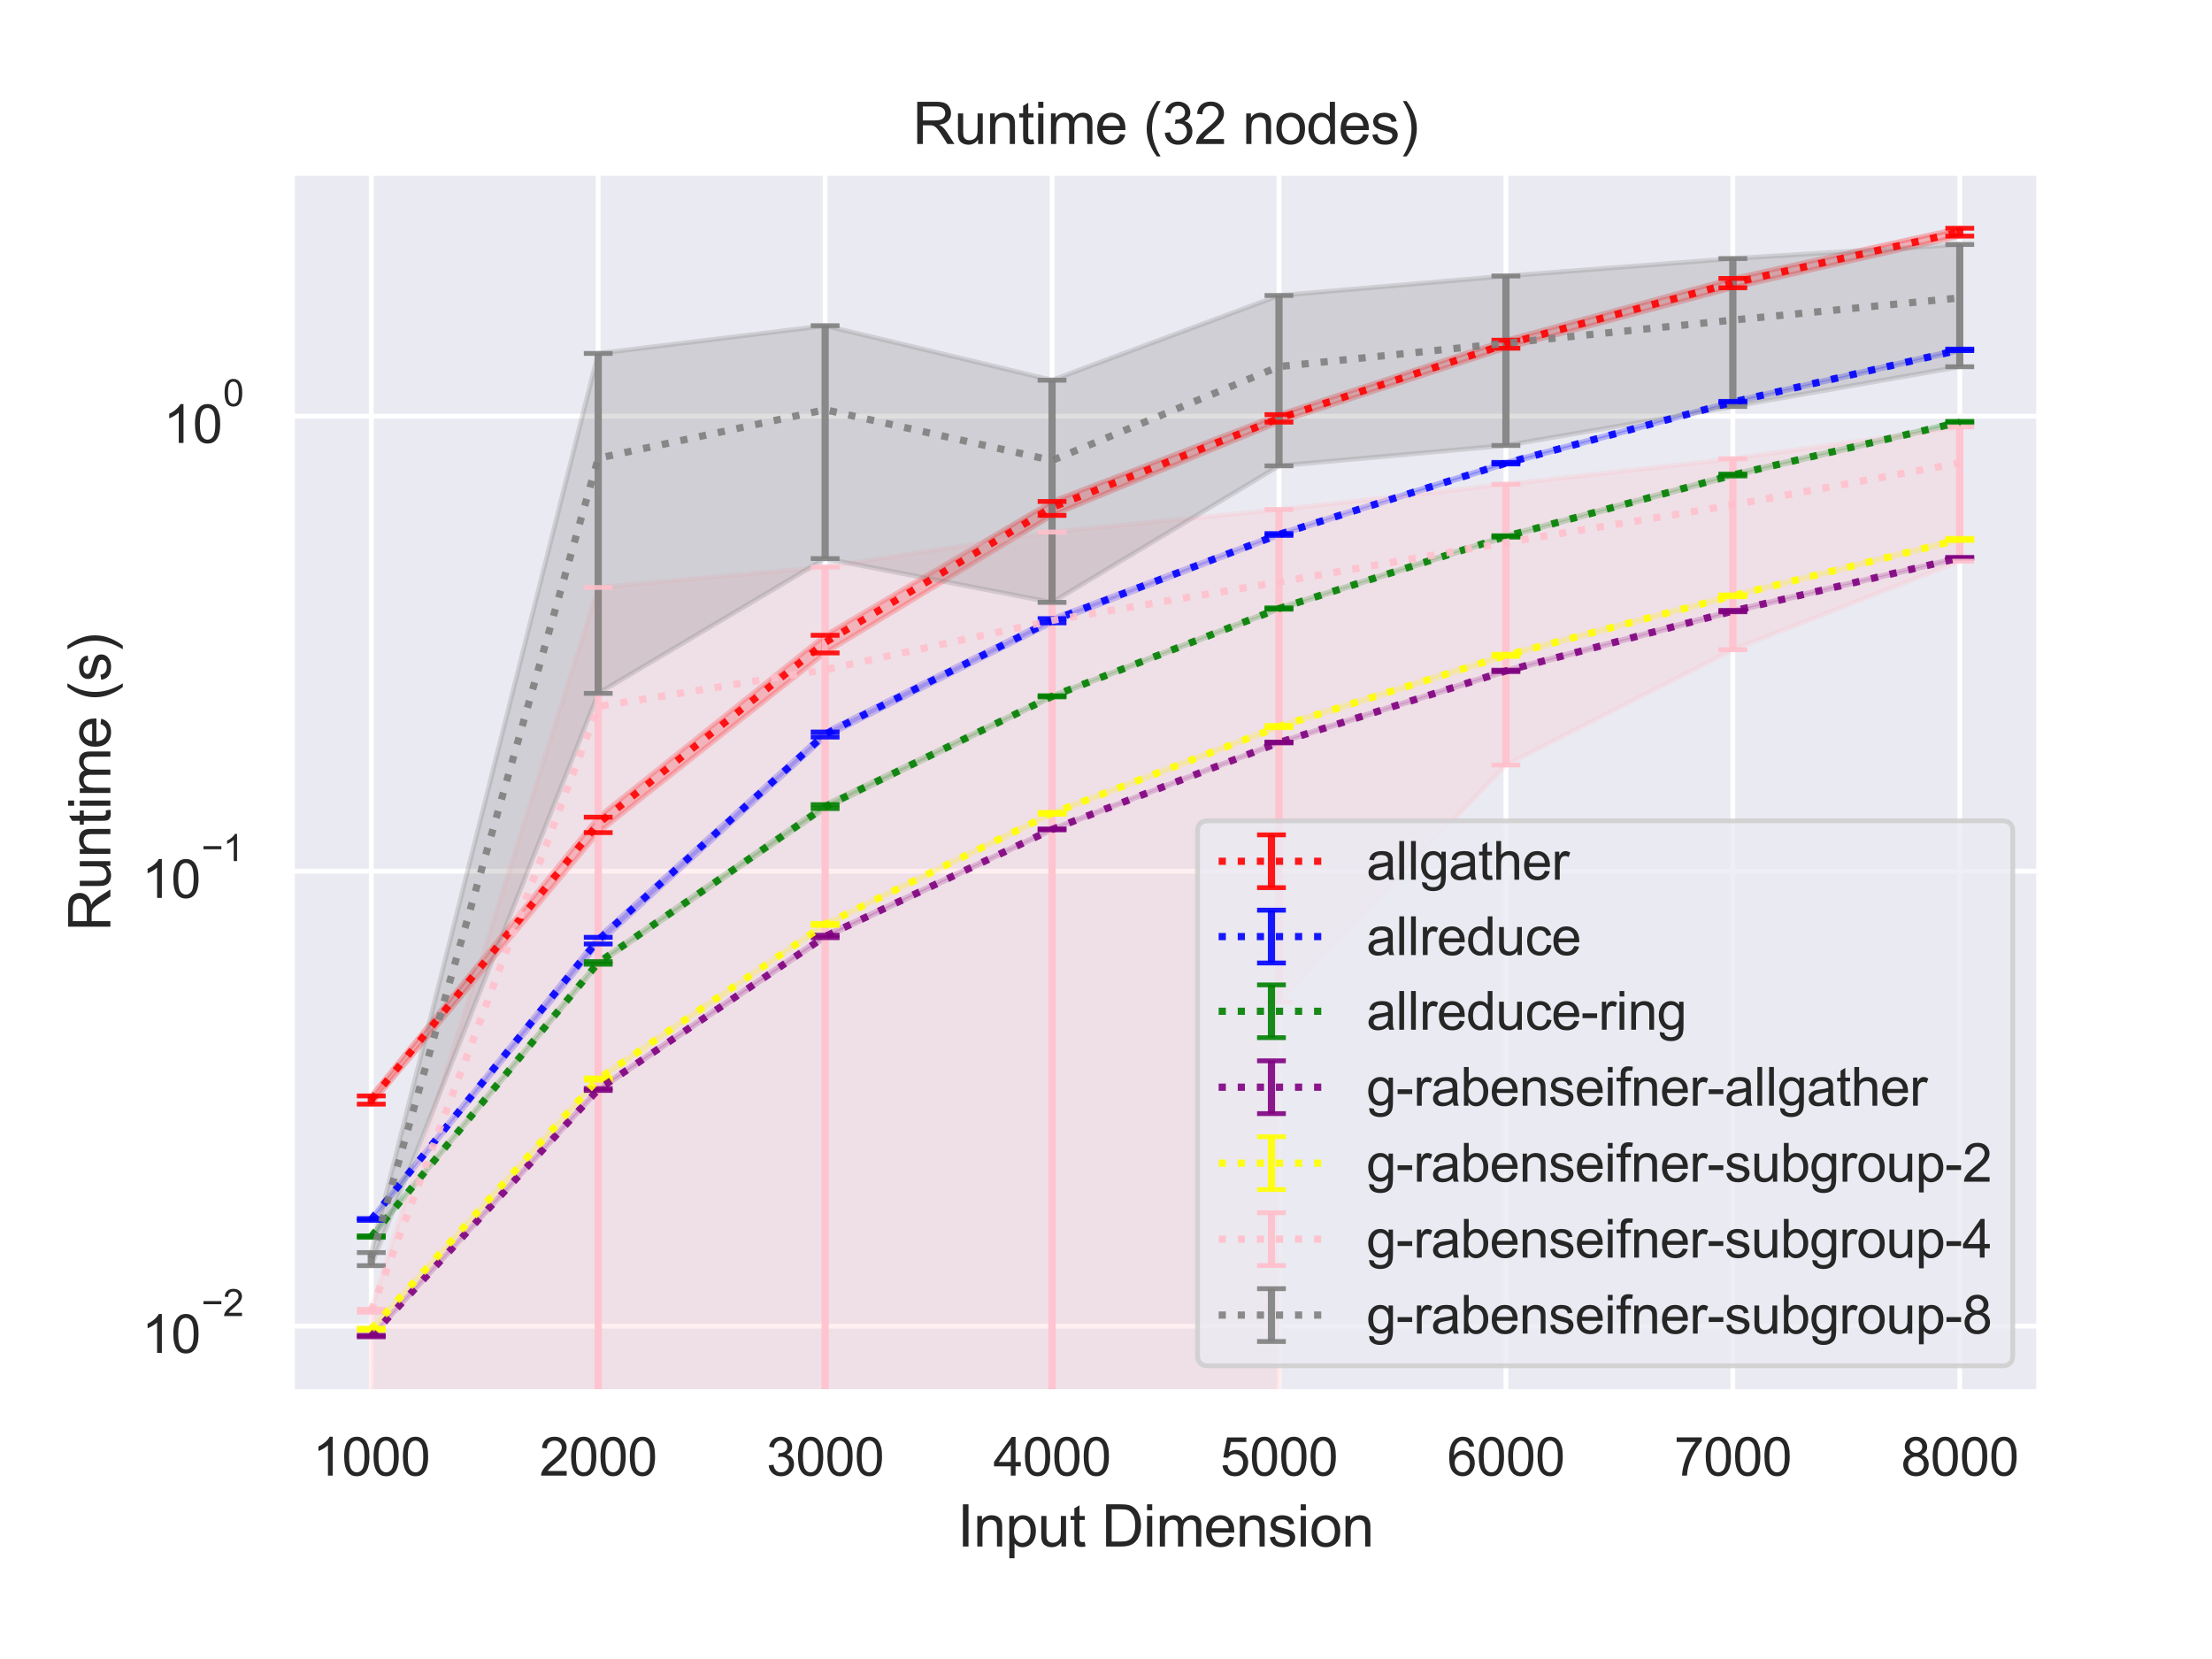 <?xml version="1.0" encoding="utf-8" standalone="no"?>
<!DOCTYPE svg PUBLIC "-//W3C//DTD SVG 1.1//EN"
  "http://www.w3.org/Graphics/SVG/1.1/DTD/svg11.dtd">
<svg height="345.6pt" version="1.1" viewBox="0 0 460.8 345.6" width="460.8pt" xmlns="http://www.w3.org/2000/svg" xmlns:xlink="http://www.w3.org/1999/xlink">
 <defs>
  <style type="text/css">*{stroke-linecap:butt;stroke-linejoin:round;}</style>
 </defs>
 <g id="figure_1">
  <g id="patch_1">
   <path d="M 0 345.6 
L 460.8 345.6 
L 460.8 0 
L 0 0 
z
" style="fill:#ffffff;"/>
  </g>
  <g id="axes_1">
   <g id="patch_2">
    <path d="M 60.8 290.02 
L 424.8 290.02 
L 424.8 36 
L 60.8 36 
z
" style="fill:#eaeaf2;"/>
   </g>
   <g id="matplotlib.axis_1">
    <g id="xtick_1">
     <g id="line2d_1">
      <path clip-path="url(#p80f47f1a58)" d="M 77.345 290.02 
L 77.345 36 
" style="fill:none;stroke:#ffffff;stroke-linecap:round;"/>
     </g>
     <g id="text_1">
      <!-- 1000 -->
      <g style="fill:#262626;" transform="translate(65.111 307.394)scale(0.11 -0.11)">
       <defs>
        <path d="M 2384 0 
L 1822 0 
L 1822 3584 
Q 1619 3391 1289 3197 
Q 959 3003 697 2906 
L 697 3450 
Q 1169 3672 1522 3987 
Q 1875 4303 2022 4600 
L 2384 4600 
L 2384 0 
z
" id="ArialMT-31" transform="scale(0.016)"/>
        <path d="M 266 2259 
Q 266 3072 433 3567 
Q 600 4063 929 4331 
Q 1259 4600 1759 4600 
Q 2128 4600 2406 4451 
Q 2684 4303 2865 4023 
Q 3047 3744 3150 3342 
Q 3253 2941 3253 2259 
Q 3253 1453 3087 958 
Q 2922 463 2592 192 
Q 2263 -78 1759 -78 
Q 1097 -78 719 397 
Q 266 969 266 2259 
z
M 844 2259 
Q 844 1131 1108 757 
Q 1372 384 1759 384 
Q 2147 384 2411 759 
Q 2675 1134 2675 2259 
Q 2675 3391 2411 3762 
Q 2147 4134 1753 4134 
Q 1366 4134 1134 3806 
Q 844 3388 844 2259 
z
" id="ArialMT-30" transform="scale(0.016)"/>
       </defs>
       <use xlink:href="#ArialMT-31"/>
       <use x="55.615" xlink:href="#ArialMT-30"/>
       <use x="111.23" xlink:href="#ArialMT-30"/>
       <use x="166.846" xlink:href="#ArialMT-30"/>
      </g>
     </g>
    </g>
    <g id="xtick_2">
     <g id="line2d_2">
      <path clip-path="url(#p80f47f1a58)" d="M 124.618 290.02 
L 124.618 36 
" style="fill:none;stroke:#ffffff;stroke-linecap:round;"/>
     </g>
     <g id="text_2">
      <!-- 2000 -->
      <g style="fill:#262626;" transform="translate(112.384 307.394)scale(0.11 -0.11)">
       <defs>
        <path d="M 3222 541 
L 3222 0 
L 194 0 
Q 188 203 259 391 
Q 375 700 629 1000 
Q 884 1300 1366 1694 
Q 2113 2306 2375 2664 
Q 2638 3022 2638 3341 
Q 2638 3675 2398 3904 
Q 2159 4134 1775 4134 
Q 1369 4134 1125 3890 
Q 881 3647 878 3216 
L 300 3275 
Q 359 3922 746 4261 
Q 1134 4600 1788 4600 
Q 2447 4600 2831 4234 
Q 3216 3869 3216 3328 
Q 3216 3053 3103 2787 
Q 2991 2522 2730 2228 
Q 2469 1934 1863 1422 
Q 1356 997 1212 845 
Q 1069 694 975 541 
L 3222 541 
z
" id="ArialMT-32" transform="scale(0.016)"/>
       </defs>
       <use xlink:href="#ArialMT-32"/>
       <use x="55.615" xlink:href="#ArialMT-30"/>
       <use x="111.23" xlink:href="#ArialMT-30"/>
       <use x="166.846" xlink:href="#ArialMT-30"/>
      </g>
     </g>
    </g>
    <g id="xtick_3">
     <g id="line2d_3">
      <path clip-path="url(#p80f47f1a58)" d="M 171.891 290.02 
L 171.891 36 
" style="fill:none;stroke:#ffffff;stroke-linecap:round;"/>
     </g>
     <g id="text_3">
      <!-- 3000 -->
      <g style="fill:#262626;" transform="translate(159.657 307.394)scale(0.11 -0.11)">
       <defs>
        <path d="M 269 1209 
L 831 1284 
Q 928 806 1161 595 
Q 1394 384 1728 384 
Q 2125 384 2398 659 
Q 2672 934 2672 1341 
Q 2672 1728 2419 1979 
Q 2166 2231 1775 2231 
Q 1616 2231 1378 2169 
L 1441 2663 
Q 1497 2656 1531 2656 
Q 1891 2656 2178 2843 
Q 2466 3031 2466 3422 
Q 2466 3731 2256 3934 
Q 2047 4138 1716 4138 
Q 1388 4138 1169 3931 
Q 950 3725 888 3313 
L 325 3413 
Q 428 3978 793 4289 
Q 1159 4600 1703 4600 
Q 2078 4600 2393 4439 
Q 2709 4278 2876 4000 
Q 3044 3722 3044 3409 
Q 3044 3113 2884 2869 
Q 2725 2625 2413 2481 
Q 2819 2388 3044 2092 
Q 3269 1797 3269 1353 
Q 3269 753 2831 336 
Q 2394 -81 1725 -81 
Q 1122 -81 723 278 
Q 325 638 269 1209 
z
" id="ArialMT-33" transform="scale(0.016)"/>
       </defs>
       <use xlink:href="#ArialMT-33"/>
       <use x="55.615" xlink:href="#ArialMT-30"/>
       <use x="111.23" xlink:href="#ArialMT-30"/>
       <use x="166.846" xlink:href="#ArialMT-30"/>
      </g>
     </g>
    </g>
    <g id="xtick_4">
     <g id="line2d_4">
      <path clip-path="url(#p80f47f1a58)" d="M 219.164 290.02 
L 219.164 36 
" style="fill:none;stroke:#ffffff;stroke-linecap:round;"/>
     </g>
     <g id="text_4">
      <!-- 4000 -->
      <g style="fill:#262626;" transform="translate(206.93 307.394)scale(0.11 -0.11)">
       <defs>
        <path d="M 2069 0 
L 2069 1097 
L 81 1097 
L 81 1613 
L 2172 4581 
L 2631 4581 
L 2631 1613 
L 3250 1613 
L 3250 1097 
L 2631 1097 
L 2631 0 
L 2069 0 
z
M 2069 1613 
L 2069 3678 
L 634 1613 
L 2069 1613 
z
" id="ArialMT-34" transform="scale(0.016)"/>
       </defs>
       <use xlink:href="#ArialMT-34"/>
       <use x="55.615" xlink:href="#ArialMT-30"/>
       <use x="111.23" xlink:href="#ArialMT-30"/>
       <use x="166.846" xlink:href="#ArialMT-30"/>
      </g>
     </g>
    </g>
    <g id="xtick_5">
     <g id="line2d_5">
      <path clip-path="url(#p80f47f1a58)" d="M 266.436 290.02 
L 266.436 36 
" style="fill:none;stroke:#ffffff;stroke-linecap:round;"/>
     </g>
     <g id="text_5">
      <!-- 5000 -->
      <g style="fill:#262626;" transform="translate(254.202 307.394)scale(0.11 -0.11)">
       <defs>
        <path d="M 266 1200 
L 856 1250 
Q 922 819 1161 601 
Q 1400 384 1738 384 
Q 2144 384 2425 690 
Q 2706 997 2706 1503 
Q 2706 1984 2436 2262 
Q 2166 2541 1728 2541 
Q 1456 2541 1237 2417 
Q 1019 2294 894 2097 
L 366 2166 
L 809 4519 
L 3088 4519 
L 3088 3981 
L 1259 3981 
L 1013 2750 
Q 1425 3038 1878 3038 
Q 2478 3038 2890 2622 
Q 3303 2206 3303 1553 
Q 3303 931 2941 478 
Q 2500 -78 1738 -78 
Q 1113 -78 717 272 
Q 322 622 266 1200 
z
" id="ArialMT-35" transform="scale(0.016)"/>
       </defs>
       <use xlink:href="#ArialMT-35"/>
       <use x="55.615" xlink:href="#ArialMT-30"/>
       <use x="111.23" xlink:href="#ArialMT-30"/>
       <use x="166.846" xlink:href="#ArialMT-30"/>
      </g>
     </g>
    </g>
    <g id="xtick_6">
     <g id="line2d_6">
      <path clip-path="url(#p80f47f1a58)" d="M 313.709 290.02 
L 313.709 36 
" style="fill:none;stroke:#ffffff;stroke-linecap:round;"/>
     </g>
     <g id="text_6">
      <!-- 6000 -->
      <g style="fill:#262626;" transform="translate(301.475 307.394)scale(0.11 -0.11)">
       <defs>
        <path d="M 3184 3459 
L 2625 3416 
Q 2550 3747 2413 3897 
Q 2184 4138 1850 4138 
Q 1581 4138 1378 3988 
Q 1113 3794 959 3422 
Q 806 3050 800 2363 
Q 1003 2672 1297 2822 
Q 1591 2972 1913 2972 
Q 2475 2972 2870 2558 
Q 3266 2144 3266 1488 
Q 3266 1056 3080 686 
Q 2894 316 2569 119 
Q 2244 -78 1831 -78 
Q 1128 -78 684 439 
Q 241 956 241 2144 
Q 241 3472 731 4075 
Q 1159 4600 1884 4600 
Q 2425 4600 2770 4297 
Q 3116 3994 3184 3459 
z
M 888 1484 
Q 888 1194 1011 928 
Q 1134 663 1356 523 
Q 1578 384 1822 384 
Q 2178 384 2434 671 
Q 2691 959 2691 1453 
Q 2691 1928 2437 2201 
Q 2184 2475 1800 2475 
Q 1419 2475 1153 2201 
Q 888 1928 888 1484 
z
" id="ArialMT-36" transform="scale(0.016)"/>
       </defs>
       <use xlink:href="#ArialMT-36"/>
       <use x="55.615" xlink:href="#ArialMT-30"/>
       <use x="111.23" xlink:href="#ArialMT-30"/>
       <use x="166.846" xlink:href="#ArialMT-30"/>
      </g>
     </g>
    </g>
    <g id="xtick_7">
     <g id="line2d_7">
      <path clip-path="url(#p80f47f1a58)" d="M 360.982 290.02 
L 360.982 36 
" style="fill:none;stroke:#ffffff;stroke-linecap:round;"/>
     </g>
     <g id="text_7">
      <!-- 7000 -->
      <g style="fill:#262626;" transform="translate(348.748 307.394)scale(0.11 -0.11)">
       <defs>
        <path d="M 303 3981 
L 303 4522 
L 3269 4522 
L 3269 4084 
Q 2831 3619 2401 2847 
Q 1972 2075 1738 1259 
Q 1569 684 1522 0 
L 944 0 
Q 953 541 1156 1306 
Q 1359 2072 1739 2783 
Q 2119 3494 2547 3981 
L 303 3981 
z
" id="ArialMT-37" transform="scale(0.016)"/>
       </defs>
       <use xlink:href="#ArialMT-37"/>
       <use x="55.615" xlink:href="#ArialMT-30"/>
       <use x="111.23" xlink:href="#ArialMT-30"/>
       <use x="166.846" xlink:href="#ArialMT-30"/>
      </g>
     </g>
    </g>
    <g id="xtick_8">
     <g id="line2d_8">
      <path clip-path="url(#p80f47f1a58)" d="M 408.255 290.02 
L 408.255 36 
" style="fill:none;stroke:#ffffff;stroke-linecap:round;"/>
     </g>
     <g id="text_8">
      <!-- 8000 -->
      <g style="fill:#262626;" transform="translate(396.02 307.394)scale(0.11 -0.11)">
       <defs>
        <path d="M 1131 2484 
Q 781 2613 612 2850 
Q 444 3088 444 3419 
Q 444 3919 803 4259 
Q 1163 4600 1759 4600 
Q 2359 4600 2725 4251 
Q 3091 3903 3091 3403 
Q 3091 3084 2923 2848 
Q 2756 2613 2416 2484 
Q 2838 2347 3058 2040 
Q 3278 1734 3278 1309 
Q 3278 722 2862 322 
Q 2447 -78 1769 -78 
Q 1091 -78 675 323 
Q 259 725 259 1325 
Q 259 1772 486 2073 
Q 713 2375 1131 2484 
z
M 1019 3438 
Q 1019 3113 1228 2906 
Q 1438 2700 1772 2700 
Q 2097 2700 2305 2904 
Q 2513 3109 2513 3406 
Q 2513 3716 2298 3927 
Q 2084 4138 1766 4138 
Q 1444 4138 1231 3931 
Q 1019 3725 1019 3438 
z
M 838 1322 
Q 838 1081 952 856 
Q 1066 631 1291 507 
Q 1516 384 1775 384 
Q 2178 384 2440 643 
Q 2703 903 2703 1303 
Q 2703 1709 2433 1975 
Q 2163 2241 1756 2241 
Q 1359 2241 1098 1978 
Q 838 1716 838 1322 
z
" id="ArialMT-38" transform="scale(0.016)"/>
       </defs>
       <use xlink:href="#ArialMT-38"/>
       <use x="55.615" xlink:href="#ArialMT-30"/>
       <use x="111.23" xlink:href="#ArialMT-30"/>
       <use x="166.846" xlink:href="#ArialMT-30"/>
      </g>
     </g>
    </g>
    <g id="text_9">
     <!-- Input Dimension -->
     <g style="fill:#262626;" transform="translate(199.446 322.169)scale(0.12 -0.12)">
      <defs>
       <path d="M 597 0 
L 597 4581 
L 1203 4581 
L 1203 0 
L 597 0 
z
" id="ArialMT-49" transform="scale(0.016)"/>
       <path d="M 422 0 
L 422 3319 
L 928 3319 
L 928 2847 
Q 1294 3394 1984 3394 
Q 2284 3394 2536 3286 
Q 2788 3178 2913 3003 
Q 3038 2828 3088 2588 
Q 3119 2431 3119 2041 
L 3119 0 
L 2556 0 
L 2556 2019 
Q 2556 2363 2490 2533 
Q 2425 2703 2258 2804 
Q 2091 2906 1866 2906 
Q 1506 2906 1245 2678 
Q 984 2450 984 1813 
L 984 0 
L 422 0 
z
" id="ArialMT-6e" transform="scale(0.016)"/>
       <path d="M 422 -1272 
L 422 3319 
L 934 3319 
L 934 2888 
Q 1116 3141 1344 3267 
Q 1572 3394 1897 3394 
Q 2322 3394 2647 3175 
Q 2972 2956 3137 2557 
Q 3303 2159 3303 1684 
Q 3303 1175 3120 767 
Q 2938 359 2589 142 
Q 2241 -75 1856 -75 
Q 1575 -75 1351 44 
Q 1128 163 984 344 
L 984 -1272 
L 422 -1272 
z
M 931 1641 
Q 931 1000 1190 694 
Q 1450 388 1819 388 
Q 2194 388 2461 705 
Q 2728 1022 2728 1688 
Q 2728 2322 2467 2637 
Q 2206 2953 1844 2953 
Q 1484 2953 1207 2617 
Q 931 2281 931 1641 
z
" id="ArialMT-70" transform="scale(0.016)"/>
       <path d="M 2597 0 
L 2597 488 
Q 2209 -75 1544 -75 
Q 1250 -75 995 37 
Q 741 150 617 320 
Q 494 491 444 738 
Q 409 903 409 1263 
L 409 3319 
L 972 3319 
L 972 1478 
Q 972 1038 1006 884 
Q 1059 663 1231 536 
Q 1403 409 1656 409 
Q 1909 409 2131 539 
Q 2353 669 2445 892 
Q 2538 1116 2538 1541 
L 2538 3319 
L 3100 3319 
L 3100 0 
L 2597 0 
z
" id="ArialMT-75" transform="scale(0.016)"/>
       <path d="M 1650 503 
L 1731 6 
Q 1494 -44 1306 -44 
Q 1000 -44 831 53 
Q 663 150 594 308 
Q 525 466 525 972 
L 525 2881 
L 113 2881 
L 113 3319 
L 525 3319 
L 525 4141 
L 1084 4478 
L 1084 3319 
L 1650 3319 
L 1650 2881 
L 1084 2881 
L 1084 941 
Q 1084 700 1114 631 
Q 1144 563 1211 522 
Q 1278 481 1403 481 
Q 1497 481 1650 503 
z
" id="ArialMT-74" transform="scale(0.016)"/>
       <path id="ArialMT-20" transform="scale(0.016)"/>
       <path d="M 494 0 
L 494 4581 
L 2072 4581 
Q 2606 4581 2888 4516 
Q 3281 4425 3559 4188 
Q 3922 3881 4101 3404 
Q 4281 2928 4281 2316 
Q 4281 1794 4159 1391 
Q 4038 988 3847 723 
Q 3656 459 3429 307 
Q 3203 156 2883 78 
Q 2563 0 2147 0 
L 494 0 
z
M 1100 541 
L 2078 541 
Q 2531 541 2789 625 
Q 3047 709 3200 863 
Q 3416 1078 3536 1442 
Q 3656 1806 3656 2325 
Q 3656 3044 3420 3430 
Q 3184 3816 2847 3947 
Q 2603 4041 2063 4041 
L 1100 4041 
L 1100 541 
z
" id="ArialMT-44" transform="scale(0.016)"/>
       <path d="M 425 3934 
L 425 4581 
L 988 4581 
L 988 3934 
L 425 3934 
z
M 425 0 
L 425 3319 
L 988 3319 
L 988 0 
L 425 0 
z
" id="ArialMT-69" transform="scale(0.016)"/>
       <path d="M 422 0 
L 422 3319 
L 925 3319 
L 925 2853 
Q 1081 3097 1340 3245 
Q 1600 3394 1931 3394 
Q 2300 3394 2536 3241 
Q 2772 3088 2869 2813 
Q 3263 3394 3894 3394 
Q 4388 3394 4653 3120 
Q 4919 2847 4919 2278 
L 4919 0 
L 4359 0 
L 4359 2091 
Q 4359 2428 4304 2576 
Q 4250 2725 4106 2815 
Q 3963 2906 3769 2906 
Q 3419 2906 3187 2673 
Q 2956 2441 2956 1928 
L 2956 0 
L 2394 0 
L 2394 2156 
Q 2394 2531 2256 2718 
Q 2119 2906 1806 2906 
Q 1569 2906 1367 2781 
Q 1166 2656 1075 2415 
Q 984 2175 984 1722 
L 984 0 
L 422 0 
z
" id="ArialMT-6d" transform="scale(0.016)"/>
       <path d="M 2694 1069 
L 3275 997 
Q 3138 488 2766 206 
Q 2394 -75 1816 -75 
Q 1088 -75 661 373 
Q 234 822 234 1631 
Q 234 2469 665 2931 
Q 1097 3394 1784 3394 
Q 2450 3394 2872 2941 
Q 3294 2488 3294 1666 
Q 3294 1616 3291 1516 
L 816 1516 
Q 847 969 1125 678 
Q 1403 388 1819 388 
Q 2128 388 2347 550 
Q 2566 713 2694 1069 
z
M 847 1978 
L 2700 1978 
Q 2663 2397 2488 2606 
Q 2219 2931 1791 2931 
Q 1403 2931 1139 2672 
Q 875 2413 847 1978 
z
" id="ArialMT-65" transform="scale(0.016)"/>
       <path d="M 197 991 
L 753 1078 
Q 800 744 1014 566 
Q 1228 388 1613 388 
Q 2000 388 2187 545 
Q 2375 703 2375 916 
Q 2375 1106 2209 1216 
Q 2094 1291 1634 1406 
Q 1016 1563 777 1677 
Q 538 1791 414 1992 
Q 291 2194 291 2438 
Q 291 2659 392 2848 
Q 494 3038 669 3163 
Q 800 3259 1026 3326 
Q 1253 3394 1513 3394 
Q 1903 3394 2198 3281 
Q 2494 3169 2634 2976 
Q 2775 2784 2828 2463 
L 2278 2388 
Q 2241 2644 2061 2787 
Q 1881 2931 1553 2931 
Q 1166 2931 1000 2803 
Q 834 2675 834 2503 
Q 834 2394 903 2306 
Q 972 2216 1119 2156 
Q 1203 2125 1616 2013 
Q 2213 1853 2448 1751 
Q 2684 1650 2818 1456 
Q 2953 1263 2953 975 
Q 2953 694 2789 445 
Q 2625 197 2315 61 
Q 2006 -75 1616 -75 
Q 969 -75 630 194 
Q 291 463 197 991 
z
" id="ArialMT-73" transform="scale(0.016)"/>
       <path d="M 213 1659 
Q 213 2581 725 3025 
Q 1153 3394 1769 3394 
Q 2453 3394 2887 2945 
Q 3322 2497 3322 1706 
Q 3322 1066 3130 698 
Q 2938 331 2570 128 
Q 2203 -75 1769 -75 
Q 1072 -75 642 372 
Q 213 819 213 1659 
z
M 791 1659 
Q 791 1022 1069 705 
Q 1347 388 1769 388 
Q 2188 388 2466 706 
Q 2744 1025 2744 1678 
Q 2744 2294 2464 2611 
Q 2184 2928 1769 2928 
Q 1347 2928 1069 2612 
Q 791 2297 791 1659 
z
" id="ArialMT-6f" transform="scale(0.016)"/>
      </defs>
      <use xlink:href="#ArialMT-49"/>
      <use x="27.783" xlink:href="#ArialMT-6e"/>
      <use x="83.398" xlink:href="#ArialMT-70"/>
      <use x="139.014" xlink:href="#ArialMT-75"/>
      <use x="194.629" xlink:href="#ArialMT-74"/>
      <use x="222.412" xlink:href="#ArialMT-20"/>
      <use x="250.195" xlink:href="#ArialMT-44"/>
      <use x="322.412" xlink:href="#ArialMT-69"/>
      <use x="344.629" xlink:href="#ArialMT-6d"/>
      <use x="427.93" xlink:href="#ArialMT-65"/>
      <use x="483.545" xlink:href="#ArialMT-6e"/>
      <use x="539.16" xlink:href="#ArialMT-73"/>
      <use x="589.16" xlink:href="#ArialMT-69"/>
      <use x="611.377" xlink:href="#ArialMT-6f"/>
      <use x="666.992" xlink:href="#ArialMT-6e"/>
     </g>
    </g>
   </g>
   <g id="matplotlib.axis_2">
    <g id="ytick_1">
     <g id="line2d_9">
      <path clip-path="url(#p80f47f1a58)" d="M 60.8 276.257 
L 424.8 276.257 
" style="fill:none;stroke:#ffffff;stroke-linecap:round;"/>
     </g>
     <g id="text_10">
      <!-- $\mathdefault{10^{-2}}$ -->
      <g style="fill:#262626;" transform="translate(29.52 281.929)scale(0.11 -0.11)">
       <defs>
        <path d="M 3381 1997 
L 356 1997 
L 356 2522 
L 3381 2522 
L 3381 1997 
z
" id="ArialMT-2212" transform="scale(0.016)"/>
       </defs>
       <use transform="translate(0 0.994)" xlink:href="#ArialMT-31"/>
       <use transform="translate(55.615 0.994)" xlink:href="#ArialMT-30"/>
       <use transform="translate(112.973 70.688)scale(0.7)" xlink:href="#ArialMT-2212"/>
       <use transform="translate(153.852 70.688)scale(0.7)" xlink:href="#ArialMT-32"/>
      </g>
     </g>
    </g>
    <g id="ytick_2">
     <g id="line2d_10">
      <path clip-path="url(#p80f47f1a58)" d="M 60.8 181.48 
L 424.8 181.48 
" style="fill:none;stroke:#ffffff;stroke-linecap:round;"/>
     </g>
     <g id="text_11">
      <!-- $\mathdefault{10^{-1}}$ -->
      <g style="fill:#262626;" transform="translate(29.52 187.152)scale(0.11 -0.11)">
       <use transform="translate(0 0.994)" xlink:href="#ArialMT-31"/>
       <use transform="translate(55.615 0.994)" xlink:href="#ArialMT-30"/>
       <use transform="translate(112.973 70.688)scale(0.7)" xlink:href="#ArialMT-2212"/>
       <use transform="translate(153.852 70.688)scale(0.7)" xlink:href="#ArialMT-31"/>
      </g>
     </g>
    </g>
    <g id="ytick_3">
     <g id="line2d_11">
      <path clip-path="url(#p80f47f1a58)" d="M 60.8 86.703 
L 424.8 86.703 
" style="fill:none;stroke:#ffffff;stroke-linecap:round;"/>
     </g>
     <g id="text_12">
      <!-- $\mathdefault{10^{0}}$ -->
      <g style="fill:#262626;" transform="translate(34.03 92.375)scale(0.11 -0.11)">
       <use transform="translate(0 0.994)" xlink:href="#ArialMT-31"/>
       <use transform="translate(55.615 0.994)" xlink:href="#ArialMT-30"/>
       <use transform="translate(112.973 70.688)scale(0.7)" xlink:href="#ArialMT-30"/>
      </g>
     </g>
    </g>
    <g id="ytick_4"/>
    <g id="ytick_5"/>
    <g id="ytick_6"/>
    <g id="ytick_7"/>
    <g id="ytick_8"/>
    <g id="ytick_9"/>
    <g id="ytick_10"/>
    <g id="ytick_11"/>
    <g id="ytick_12"/>
    <g id="ytick_13"/>
    <g id="ytick_14"/>
    <g id="ytick_15"/>
    <g id="ytick_16"/>
    <g id="ytick_17"/>
    <g id="ytick_18"/>
    <g id="ytick_19"/>
    <g id="ytick_20"/>
    <g id="ytick_21"/>
    <g id="ytick_22"/>
    <g id="ytick_23"/>
    <g id="text_13">
     <!-- Runtime (s) -->
     <g style="fill:#262626;" transform="translate(22.994 194.013)rotate(-90)scale(0.12 -0.12)">
      <defs>
       <path d="M 503 0 
L 503 4581 
L 2534 4581 
Q 3147 4581 3465 4457 
Q 3784 4334 3975 4021 
Q 4166 3709 4166 3331 
Q 4166 2844 3850 2509 
Q 3534 2175 2875 2084 
Q 3116 1969 3241 1856 
Q 3506 1613 3744 1247 
L 4541 0 
L 3778 0 
L 3172 953 
Q 2906 1366 2734 1584 
Q 2563 1803 2427 1890 
Q 2291 1978 2150 2013 
Q 2047 2034 1813 2034 
L 1109 2034 
L 1109 0 
L 503 0 
z
M 1109 2559 
L 2413 2559 
Q 2828 2559 3062 2645 
Q 3297 2731 3419 2920 
Q 3541 3109 3541 3331 
Q 3541 3656 3305 3865 
Q 3069 4075 2559 4075 
L 1109 4075 
L 1109 2559 
z
" id="ArialMT-52" transform="scale(0.016)"/>
       <path d="M 1497 -1347 
Q 1031 -759 709 28 
Q 388 816 388 1659 
Q 388 2403 628 3084 
Q 909 3875 1497 4659 
L 1900 4659 
Q 1522 4009 1400 3731 
Q 1209 3300 1100 2831 
Q 966 2247 966 1656 
Q 966 153 1900 -1347 
L 1497 -1347 
z
" id="ArialMT-28" transform="scale(0.016)"/>
       <path d="M 791 -1347 
L 388 -1347 
Q 1322 153 1322 1656 
Q 1322 2244 1188 2822 
Q 1081 3291 891 3722 
Q 769 4003 388 4659 
L 791 4659 
Q 1378 3875 1659 3084 
Q 1900 2403 1900 1659 
Q 1900 816 1576 28 
Q 1253 -759 791 -1347 
z
" id="ArialMT-29" transform="scale(0.016)"/>
      </defs>
      <use xlink:href="#ArialMT-52"/>
      <use x="72.217" xlink:href="#ArialMT-75"/>
      <use x="127.832" xlink:href="#ArialMT-6e"/>
      <use x="183.447" xlink:href="#ArialMT-74"/>
      <use x="211.23" xlink:href="#ArialMT-69"/>
      <use x="233.447" xlink:href="#ArialMT-6d"/>
      <use x="316.748" xlink:href="#ArialMT-65"/>
      <use x="372.363" xlink:href="#ArialMT-20"/>
      <use x="400.146" xlink:href="#ArialMT-28"/>
      <use x="433.447" xlink:href="#ArialMT-73"/>
      <use x="483.447" xlink:href="#ArialMT-29"/>
     </g>
    </g>
   </g>
   <g id="PolyCollection_1">
    <defs>
     <path d="M 77.345 -117.295 
L 77.345 -115.585 
L 124.618 -172.151 
L 171.891 -209.578 
L 219.164 -238.233 
L 266.436 -257.666 
L 313.709 -273.06 
L 360.982 -285.654 
L 408.255 -296.413 
L 408.255 -298.054 
L 408.255 -298.054 
L 360.982 -287.596 
L 313.709 -274.732 
L 266.436 -259.23 
L 219.164 -241.133 
L 171.891 -213.257 
L 124.618 -175.37 
L 77.345 -117.295 
z
" id="m324b6f0834" style="stroke:#ff0000;stroke-opacity:0.25;"/>
    </defs>
    <g clip-path="url(#p80f47f1a58)">
     <use style="fill:#ff0000;fill-opacity:0.25;stroke:#ff0000;stroke-opacity:0.25;" x="0" xlink:href="#m324b6f0834" y="345.6"/>
    </g>
   </g>
   <g id="PolyCollection_2">
    <defs>
     <path d="M 77.345 -91.745 
L 77.345 -91.377 
L 124.618 -148.947 
L 171.891 -192.061 
L 219.164 -215.841 
L 266.436 -234.074 
L 313.709 -248.946 
L 360.982 -261.712 
L 408.255 -272.55 
L 408.255 -272.877 
L 408.255 -272.877 
L 360.982 -261.987 
L 313.709 -249.28 
L 266.436 -234.453 
L 219.164 -216.722 
L 171.891 -193.113 
L 124.618 -150.339 
L 77.345 -91.745 
z
" id="m9be64db95c" style="stroke:#0000ff;stroke-opacity:0.25;"/>
    </defs>
    <g clip-path="url(#p80f47f1a58)">
     <use style="fill:#0000ff;fill-opacity:0.25;stroke:#0000ff;stroke-opacity:0.25;" x="0" xlink:href="#m9be64db95c" y="345.6"/>
    </g>
   </g>
   <g id="PolyCollection_3">
    <defs>
     <path d="M 77.345 -88.143 
L 77.345 -87.859 
L 124.618 -144.74 
L 171.891 -177.16 
L 219.164 -200.424 
L 266.436 -218.699 
L 313.709 -233.719 
L 360.982 -246.46 
L 408.255 -257.499 
L 408.255 -257.82 
L 408.255 -257.82 
L 360.982 -246.836 
L 313.709 -233.993 
L 266.436 -218.969 
L 219.164 -200.668 
L 171.891 -177.984 
L 124.618 -145.277 
L 77.345 -88.143 
z
" id="mbb889607e2" style="stroke:#008000;stroke-opacity:0.25;"/>
    </defs>
    <g clip-path="url(#p80f47f1a58)">
     <use style="fill:#008000;fill-opacity:0.25;stroke:#008000;stroke-opacity:0.25;" x="0" xlink:href="#mbb889607e2" y="345.6"/>
    </g>
   </g>
   <g id="PolyCollection_4">
    <defs>
     <path d="M 77.345 -67.41 
L 77.345 -67.126 
L 124.618 -118.437 
L 171.891 -150.261 
L 219.164 -172.73 
L 266.436 -190.837 
L 313.709 -205.699 
L 360.982 -218.158 
L 408.255 -229.284 
L 408.255 -229.482 
L 408.255 -229.482 
L 360.982 -218.443 
L 313.709 -205.988 
L 266.436 -191.006 
L 219.164 -172.916 
L 171.891 -150.775 
L 124.618 -118.824 
L 77.345 -67.41 
z
" id="mbfdf60b927" style="stroke:#800080;stroke-opacity:0.25;"/>
    </defs>
    <g clip-path="url(#p80f47f1a58)">
     <use style="fill:#800080;fill-opacity:0.25;stroke:#800080;stroke-opacity:0.25;" x="0" xlink:href="#mbfdf60b927" y="345.6"/>
    </g>
   </g>
   <g id="PolyCollection_5">
    <defs>
     <path d="M 77.345 -68.933 
L 77.345 -68.506 
L 124.618 -120.59 
L 171.891 -152.817 
L 219.164 -175.969 
L 266.436 -194.026 
L 313.709 -208.861 
L 360.982 -221.306 
L 408.255 -233.026 
L 408.255 -233.436 
L 408.255 -233.436 
L 360.982 -221.664 
L 313.709 -209.305 
L 266.436 -194.46 
L 219.164 -176.371 
L 171.891 -153.241 
L 124.618 -121.036 
L 77.345 -68.933 
z
" id="m92b7d3417c" style="stroke:#ffff00;stroke-opacity:0.25;"/>
    </defs>
    <g clip-path="url(#p80f47f1a58)">
     <use style="fill:#ffff00;fill-opacity:0.25;stroke:#ffff00;stroke-opacity:0.25;" x="0" xlink:href="#m92b7d3417c" y="345.6"/>
    </g>
   </g>
   <g id="PolyCollection_6">
    <path clip-path="url(#p80f47f1a58)" d="M 77.345 272.747 
L 77.345 273.373 
L 124.618 94863.786 
L 171.891 94863.786 
L 219.164 94863.786 
L 266.436 208.721 
L 313.709 159.369 
L 360.982 135.353 
L 408.255 116.904 
L 408.255 88.931 
L 408.255 88.931 
L 360.982 95.569 
L 313.709 100.875 
L 266.436 106.137 
L 219.164 110.838 
L 171.891 118.116 
L 124.618 122.386 
L 77.345 272.747 
z
" style="fill:#ffc0cb;fill-opacity:0.25;stroke:#ffc0cb;stroke-opacity:0.25;"/>
   </g>
   <g id="PolyCollection_7">
    <defs>
     <path d="M 77.345 -84.67 
L 77.345 -81.946 
L 124.618 -201.158 
L 171.891 -229.238 
L 219.164 -220.114 
L 266.436 -248.557 
L 313.709 -252.802 
L 360.982 -260.92 
L 408.255 -269.2 
L 408.255 -294.668 
L 408.255 -294.668 
L 360.982 -291.738 
L 313.709 -288.104 
L 266.436 -284.041 
L 219.164 -266.405 
L 171.891 -277.752 
L 124.618 -271.969 
L 77.345 -84.67 
z
" id="md11046c7da" style="stroke:#808080;stroke-opacity:0.25;"/>
    </defs>
    <g clip-path="url(#p80f47f1a58)">
     <use style="fill:#808080;fill-opacity:0.25;stroke:#808080;stroke-opacity:0.25;" x="0" xlink:href="#md11046c7da" y="345.6"/>
    </g>
   </g>
   <g id="LineCollection_1">
    <path clip-path="url(#p80f47f1a58)" d="M 77.345 230.015 
L 77.345 228.305 
" style="fill:none;stroke:#ff0000;stroke-opacity:0.9;stroke-width:1.5;"/>
    <path clip-path="url(#p80f47f1a58)" d="M 124.618 173.449 
L 124.618 170.23 
" style="fill:none;stroke:#ff0000;stroke-opacity:0.9;stroke-width:1.5;"/>
    <path clip-path="url(#p80f47f1a58)" d="M 171.891 136.022 
L 171.891 132.343 
" style="fill:none;stroke:#ff0000;stroke-opacity:0.9;stroke-width:1.5;"/>
    <path clip-path="url(#p80f47f1a58)" d="M 219.164 107.367 
L 219.164 104.467 
" style="fill:none;stroke:#ff0000;stroke-opacity:0.9;stroke-width:1.5;"/>
    <path clip-path="url(#p80f47f1a58)" d="M 266.436 87.934 
L 266.436 86.37 
" style="fill:none;stroke:#ff0000;stroke-opacity:0.9;stroke-width:1.5;"/>
    <path clip-path="url(#p80f47f1a58)" d="M 313.709 72.54 
L 313.709 70.868 
" style="fill:none;stroke:#ff0000;stroke-opacity:0.9;stroke-width:1.5;"/>
    <path clip-path="url(#p80f47f1a58)" d="M 360.982 59.946 
L 360.982 58.004 
" style="fill:none;stroke:#ff0000;stroke-opacity:0.9;stroke-width:1.5;"/>
    <path clip-path="url(#p80f47f1a58)" d="M 408.255 49.187 
L 408.255 47.546 
" style="fill:none;stroke:#ff0000;stroke-opacity:0.9;stroke-width:1.5;"/>
   </g>
   <g id="LineCollection_2">
    <path clip-path="url(#p80f47f1a58)" d="M 77.345 254.223 
L 77.345 253.855 
" style="fill:none;stroke:#0000ff;stroke-opacity:0.9;stroke-width:1.5;"/>
    <path clip-path="url(#p80f47f1a58)" d="M 124.618 196.653 
L 124.618 195.261 
" style="fill:none;stroke:#0000ff;stroke-opacity:0.9;stroke-width:1.5;"/>
    <path clip-path="url(#p80f47f1a58)" d="M 171.891 153.539 
L 171.891 152.487 
" style="fill:none;stroke:#0000ff;stroke-opacity:0.9;stroke-width:1.5;"/>
    <path clip-path="url(#p80f47f1a58)" d="M 219.164 129.759 
L 219.164 128.878 
" style="fill:none;stroke:#0000ff;stroke-opacity:0.9;stroke-width:1.5;"/>
    <path clip-path="url(#p80f47f1a58)" d="M 266.436 111.526 
L 266.436 111.147 
" style="fill:none;stroke:#0000ff;stroke-opacity:0.9;stroke-width:1.5;"/>
    <path clip-path="url(#p80f47f1a58)" d="M 313.709 96.654 
L 313.709 96.32 
" style="fill:none;stroke:#0000ff;stroke-opacity:0.9;stroke-width:1.5;"/>
    <path clip-path="url(#p80f47f1a58)" d="M 360.982 83.888 
L 360.982 83.613 
" style="fill:none;stroke:#0000ff;stroke-opacity:0.9;stroke-width:1.5;"/>
    <path clip-path="url(#p80f47f1a58)" d="M 408.255 73.05 
L 408.255 72.723 
" style="fill:none;stroke:#0000ff;stroke-opacity:0.9;stroke-width:1.5;"/>
   </g>
   <g id="LineCollection_3">
    <path clip-path="url(#p80f47f1a58)" d="M 77.345 257.741 
L 77.345 257.457 
" style="fill:none;stroke:#008000;stroke-opacity:0.9;stroke-width:1.5;"/>
    <path clip-path="url(#p80f47f1a58)" d="M 124.618 200.86 
L 124.618 200.323 
" style="fill:none;stroke:#008000;stroke-opacity:0.9;stroke-width:1.5;"/>
    <path clip-path="url(#p80f47f1a58)" d="M 171.891 168.44 
L 171.891 167.616 
" style="fill:none;stroke:#008000;stroke-opacity:0.9;stroke-width:1.5;"/>
    <path clip-path="url(#p80f47f1a58)" d="M 219.164 145.176 
L 219.164 144.932 
" style="fill:none;stroke:#008000;stroke-opacity:0.9;stroke-width:1.5;"/>
    <path clip-path="url(#p80f47f1a58)" d="M 266.436 126.901 
L 266.436 126.631 
" style="fill:none;stroke:#008000;stroke-opacity:0.9;stroke-width:1.5;"/>
    <path clip-path="url(#p80f47f1a58)" d="M 313.709 111.881 
L 313.709 111.607 
" style="fill:none;stroke:#008000;stroke-opacity:0.9;stroke-width:1.5;"/>
    <path clip-path="url(#p80f47f1a58)" d="M 360.982 99.14 
L 360.982 98.764 
" style="fill:none;stroke:#008000;stroke-opacity:0.9;stroke-width:1.5;"/>
    <path clip-path="url(#p80f47f1a58)" d="M 408.255 88.101 
L 408.255 87.78 
" style="fill:none;stroke:#008000;stroke-opacity:0.9;stroke-width:1.5;"/>
   </g>
   <g id="LineCollection_4">
    <path clip-path="url(#p80f47f1a58)" d="M 77.345 278.474 
L 77.345 278.19 
" style="fill:none;stroke:#800080;stroke-opacity:0.9;stroke-width:1.5;"/>
    <path clip-path="url(#p80f47f1a58)" d="M 124.618 227.163 
L 124.618 226.776 
" style="fill:none;stroke:#800080;stroke-opacity:0.9;stroke-width:1.5;"/>
    <path clip-path="url(#p80f47f1a58)" d="M 171.891 195.339 
L 171.891 194.825 
" style="fill:none;stroke:#800080;stroke-opacity:0.9;stroke-width:1.5;"/>
    <path clip-path="url(#p80f47f1a58)" d="M 219.164 172.87 
L 219.164 172.684 
" style="fill:none;stroke:#800080;stroke-opacity:0.9;stroke-width:1.5;"/>
    <path clip-path="url(#p80f47f1a58)" d="M 266.436 154.763 
L 266.436 154.594 
" style="fill:none;stroke:#800080;stroke-opacity:0.9;stroke-width:1.5;"/>
    <path clip-path="url(#p80f47f1a58)" d="M 313.709 139.901 
L 313.709 139.612 
" style="fill:none;stroke:#800080;stroke-opacity:0.9;stroke-width:1.5;"/>
    <path clip-path="url(#p80f47f1a58)" d="M 360.982 127.442 
L 360.982 127.157 
" style="fill:none;stroke:#800080;stroke-opacity:0.9;stroke-width:1.5;"/>
    <path clip-path="url(#p80f47f1a58)" d="M 408.255 116.316 
L 408.255 116.118 
" style="fill:none;stroke:#800080;stroke-opacity:0.9;stroke-width:1.5;"/>
   </g>
   <g id="LineCollection_5">
    <path clip-path="url(#p80f47f1a58)" d="M 77.345 277.094 
L 77.345 276.667 
" style="fill:none;stroke:#ffff00;stroke-opacity:0.9;stroke-width:1.5;"/>
    <path clip-path="url(#p80f47f1a58)" d="M 124.618 225.01 
L 124.618 224.564 
" style="fill:none;stroke:#ffff00;stroke-opacity:0.9;stroke-width:1.5;"/>
    <path clip-path="url(#p80f47f1a58)" d="M 171.891 192.783 
L 171.891 192.359 
" style="fill:none;stroke:#ffff00;stroke-opacity:0.9;stroke-width:1.5;"/>
    <path clip-path="url(#p80f47f1a58)" d="M 219.164 169.631 
L 219.164 169.229 
" style="fill:none;stroke:#ffff00;stroke-opacity:0.9;stroke-width:1.5;"/>
    <path clip-path="url(#p80f47f1a58)" d="M 266.436 151.574 
L 266.436 151.14 
" style="fill:none;stroke:#ffff00;stroke-opacity:0.9;stroke-width:1.5;"/>
    <path clip-path="url(#p80f47f1a58)" d="M 313.709 136.739 
L 313.709 136.295 
" style="fill:none;stroke:#ffff00;stroke-opacity:0.9;stroke-width:1.5;"/>
    <path clip-path="url(#p80f47f1a58)" d="M 360.982 124.294 
L 360.982 123.936 
" style="fill:none;stroke:#ffff00;stroke-opacity:0.9;stroke-width:1.5;"/>
    <path clip-path="url(#p80f47f1a58)" d="M 408.255 112.574 
L 408.255 112.164 
" style="fill:none;stroke:#ffff00;stroke-opacity:0.9;stroke-width:1.5;"/>
   </g>
   <g id="LineCollection_6">
    <path clip-path="url(#p80f47f1a58)" d="M 77.345 273.373 
L 77.345 272.747 
" style="fill:none;stroke:#ffc0cb;stroke-opacity:0.9;stroke-width:1.5;"/>
    <path clip-path="url(#p80f47f1a58)" d="M 124.618 346.6 
L 124.618 122.386 
" style="fill:none;stroke:#ffc0cb;stroke-opacity:0.9;stroke-width:1.5;"/>
    <path clip-path="url(#p80f47f1a58)" d="M 171.891 346.6 
L 171.891 118.116 
" style="fill:none;stroke:#ffc0cb;stroke-opacity:0.9;stroke-width:1.5;"/>
    <path clip-path="url(#p80f47f1a58)" d="M 219.164 346.6 
L 219.164 110.838 
" style="fill:none;stroke:#ffc0cb;stroke-opacity:0.9;stroke-width:1.5;"/>
    <path clip-path="url(#p80f47f1a58)" d="M 266.436 208.721 
L 266.436 106.137 
" style="fill:none;stroke:#ffc0cb;stroke-opacity:0.9;stroke-width:1.5;"/>
    <path clip-path="url(#p80f47f1a58)" d="M 313.709 159.369 
L 313.709 100.875 
" style="fill:none;stroke:#ffc0cb;stroke-opacity:0.9;stroke-width:1.5;"/>
    <path clip-path="url(#p80f47f1a58)" d="M 360.982 135.353 
L 360.982 95.569 
" style="fill:none;stroke:#ffc0cb;stroke-opacity:0.9;stroke-width:1.5;"/>
    <path clip-path="url(#p80f47f1a58)" d="M 408.255 116.904 
L 408.255 88.931 
" style="fill:none;stroke:#ffc0cb;stroke-opacity:0.9;stroke-width:1.5;"/>
   </g>
   <g id="LineCollection_7">
    <path clip-path="url(#p80f47f1a58)" d="M 77.345 263.654 
L 77.345 260.93 
" style="fill:none;stroke:#808080;stroke-opacity:0.9;stroke-width:1.5;"/>
    <path clip-path="url(#p80f47f1a58)" d="M 124.618 144.442 
L 124.618 73.631 
" style="fill:none;stroke:#808080;stroke-opacity:0.9;stroke-width:1.5;"/>
    <path clip-path="url(#p80f47f1a58)" d="M 171.891 116.362 
L 171.891 67.848 
" style="fill:none;stroke:#808080;stroke-opacity:0.9;stroke-width:1.5;"/>
    <path clip-path="url(#p80f47f1a58)" d="M 219.164 125.486 
L 219.164 79.195 
" style="fill:none;stroke:#808080;stroke-opacity:0.9;stroke-width:1.5;"/>
    <path clip-path="url(#p80f47f1a58)" d="M 266.436 97.043 
L 266.436 61.559 
" style="fill:none;stroke:#808080;stroke-opacity:0.9;stroke-width:1.5;"/>
    <path clip-path="url(#p80f47f1a58)" d="M 313.709 92.798 
L 313.709 57.496 
" style="fill:none;stroke:#808080;stroke-opacity:0.9;stroke-width:1.5;"/>
    <path clip-path="url(#p80f47f1a58)" d="M 360.982 84.68 
L 360.982 53.862 
" style="fill:none;stroke:#808080;stroke-opacity:0.9;stroke-width:1.5;"/>
    <path clip-path="url(#p80f47f1a58)" d="M 408.255 76.4 
L 408.255 50.932 
" style="fill:none;stroke:#808080;stroke-opacity:0.9;stroke-width:1.5;"/>
   </g>
   <g id="line2d_12">
    <defs>
     <path d="M 3 0 
L -3 -0 
" id="m1ec711d98a" style="stroke:#ff0000;stroke-opacity:0.9;"/>
    </defs>
    <g clip-path="url(#p80f47f1a58)">
     <use style="fill:#ff0000;fill-opacity:0.9;stroke:#ff0000;stroke-opacity:0.9;" x="77.345" xlink:href="#m1ec711d98a" y="230.015"/>
     <use style="fill:#ff0000;fill-opacity:0.9;stroke:#ff0000;stroke-opacity:0.9;" x="124.618" xlink:href="#m1ec711d98a" y="173.449"/>
     <use style="fill:#ff0000;fill-opacity:0.9;stroke:#ff0000;stroke-opacity:0.9;" x="171.891" xlink:href="#m1ec711d98a" y="136.022"/>
     <use style="fill:#ff0000;fill-opacity:0.9;stroke:#ff0000;stroke-opacity:0.9;" x="219.164" xlink:href="#m1ec711d98a" y="107.367"/>
     <use style="fill:#ff0000;fill-opacity:0.9;stroke:#ff0000;stroke-opacity:0.9;" x="266.436" xlink:href="#m1ec711d98a" y="87.934"/>
     <use style="fill:#ff0000;fill-opacity:0.9;stroke:#ff0000;stroke-opacity:0.9;" x="313.709" xlink:href="#m1ec711d98a" y="72.54"/>
     <use style="fill:#ff0000;fill-opacity:0.9;stroke:#ff0000;stroke-opacity:0.9;" x="360.982" xlink:href="#m1ec711d98a" y="59.946"/>
     <use style="fill:#ff0000;fill-opacity:0.9;stroke:#ff0000;stroke-opacity:0.9;" x="408.255" xlink:href="#m1ec711d98a" y="49.187"/>
    </g>
   </g>
   <g id="line2d_13">
    <g clip-path="url(#p80f47f1a58)">
     <use style="fill:#ff0000;fill-opacity:0.9;stroke:#ff0000;stroke-opacity:0.9;" x="77.345" xlink:href="#m1ec711d98a" y="228.305"/>
     <use style="fill:#ff0000;fill-opacity:0.9;stroke:#ff0000;stroke-opacity:0.9;" x="124.618" xlink:href="#m1ec711d98a" y="170.23"/>
     <use style="fill:#ff0000;fill-opacity:0.9;stroke:#ff0000;stroke-opacity:0.9;" x="171.891" xlink:href="#m1ec711d98a" y="132.343"/>
     <use style="fill:#ff0000;fill-opacity:0.9;stroke:#ff0000;stroke-opacity:0.9;" x="219.164" xlink:href="#m1ec711d98a" y="104.467"/>
     <use style="fill:#ff0000;fill-opacity:0.9;stroke:#ff0000;stroke-opacity:0.9;" x="266.436" xlink:href="#m1ec711d98a" y="86.37"/>
     <use style="fill:#ff0000;fill-opacity:0.9;stroke:#ff0000;stroke-opacity:0.9;" x="313.709" xlink:href="#m1ec711d98a" y="70.868"/>
     <use style="fill:#ff0000;fill-opacity:0.9;stroke:#ff0000;stroke-opacity:0.9;" x="360.982" xlink:href="#m1ec711d98a" y="58.004"/>
     <use style="fill:#ff0000;fill-opacity:0.9;stroke:#ff0000;stroke-opacity:0.9;" x="408.255" xlink:href="#m1ec711d98a" y="47.546"/>
    </g>
   </g>
   <g id="line2d_14">
    <defs>
     <path d="M 3 0 
L -3 -0 
" id="m85101eb18a" style="stroke:#0000ff;stroke-opacity:0.9;"/>
    </defs>
    <g clip-path="url(#p80f47f1a58)">
     <use style="fill:#0000ff;fill-opacity:0.9;stroke:#0000ff;stroke-opacity:0.9;" x="77.345" xlink:href="#m85101eb18a" y="254.223"/>
     <use style="fill:#0000ff;fill-opacity:0.9;stroke:#0000ff;stroke-opacity:0.9;" x="124.618" xlink:href="#m85101eb18a" y="196.653"/>
     <use style="fill:#0000ff;fill-opacity:0.9;stroke:#0000ff;stroke-opacity:0.9;" x="171.891" xlink:href="#m85101eb18a" y="153.539"/>
     <use style="fill:#0000ff;fill-opacity:0.9;stroke:#0000ff;stroke-opacity:0.9;" x="219.164" xlink:href="#m85101eb18a" y="129.759"/>
     <use style="fill:#0000ff;fill-opacity:0.9;stroke:#0000ff;stroke-opacity:0.9;" x="266.436" xlink:href="#m85101eb18a" y="111.526"/>
     <use style="fill:#0000ff;fill-opacity:0.9;stroke:#0000ff;stroke-opacity:0.9;" x="313.709" xlink:href="#m85101eb18a" y="96.654"/>
     <use style="fill:#0000ff;fill-opacity:0.9;stroke:#0000ff;stroke-opacity:0.9;" x="360.982" xlink:href="#m85101eb18a" y="83.888"/>
     <use style="fill:#0000ff;fill-opacity:0.9;stroke:#0000ff;stroke-opacity:0.9;" x="408.255" xlink:href="#m85101eb18a" y="73.05"/>
    </g>
   </g>
   <g id="line2d_15">
    <g clip-path="url(#p80f47f1a58)">
     <use style="fill:#0000ff;fill-opacity:0.9;stroke:#0000ff;stroke-opacity:0.9;" x="77.345" xlink:href="#m85101eb18a" y="253.855"/>
     <use style="fill:#0000ff;fill-opacity:0.9;stroke:#0000ff;stroke-opacity:0.9;" x="124.618" xlink:href="#m85101eb18a" y="195.261"/>
     <use style="fill:#0000ff;fill-opacity:0.9;stroke:#0000ff;stroke-opacity:0.9;" x="171.891" xlink:href="#m85101eb18a" y="152.487"/>
     <use style="fill:#0000ff;fill-opacity:0.9;stroke:#0000ff;stroke-opacity:0.9;" x="219.164" xlink:href="#m85101eb18a" y="128.878"/>
     <use style="fill:#0000ff;fill-opacity:0.9;stroke:#0000ff;stroke-opacity:0.9;" x="266.436" xlink:href="#m85101eb18a" y="111.147"/>
     <use style="fill:#0000ff;fill-opacity:0.9;stroke:#0000ff;stroke-opacity:0.9;" x="313.709" xlink:href="#m85101eb18a" y="96.32"/>
     <use style="fill:#0000ff;fill-opacity:0.9;stroke:#0000ff;stroke-opacity:0.9;" x="360.982" xlink:href="#m85101eb18a" y="83.613"/>
     <use style="fill:#0000ff;fill-opacity:0.9;stroke:#0000ff;stroke-opacity:0.9;" x="408.255" xlink:href="#m85101eb18a" y="72.723"/>
    </g>
   </g>
   <g id="line2d_16">
    <defs>
     <path d="M 3 0 
L -3 -0 
" id="mda12ce9f90" style="stroke:#008000;stroke-opacity:0.9;"/>
    </defs>
    <g clip-path="url(#p80f47f1a58)">
     <use style="fill:#008000;fill-opacity:0.9;stroke:#008000;stroke-opacity:0.9;" x="77.345" xlink:href="#mda12ce9f90" y="257.741"/>
     <use style="fill:#008000;fill-opacity:0.9;stroke:#008000;stroke-opacity:0.9;" x="124.618" xlink:href="#mda12ce9f90" y="200.86"/>
     <use style="fill:#008000;fill-opacity:0.9;stroke:#008000;stroke-opacity:0.9;" x="171.891" xlink:href="#mda12ce9f90" y="168.44"/>
     <use style="fill:#008000;fill-opacity:0.9;stroke:#008000;stroke-opacity:0.9;" x="219.164" xlink:href="#mda12ce9f90" y="145.176"/>
     <use style="fill:#008000;fill-opacity:0.9;stroke:#008000;stroke-opacity:0.9;" x="266.436" xlink:href="#mda12ce9f90" y="126.901"/>
     <use style="fill:#008000;fill-opacity:0.9;stroke:#008000;stroke-opacity:0.9;" x="313.709" xlink:href="#mda12ce9f90" y="111.881"/>
     <use style="fill:#008000;fill-opacity:0.9;stroke:#008000;stroke-opacity:0.9;" x="360.982" xlink:href="#mda12ce9f90" y="99.14"/>
     <use style="fill:#008000;fill-opacity:0.9;stroke:#008000;stroke-opacity:0.9;" x="408.255" xlink:href="#mda12ce9f90" y="88.101"/>
    </g>
   </g>
   <g id="line2d_17">
    <g clip-path="url(#p80f47f1a58)">
     <use style="fill:#008000;fill-opacity:0.9;stroke:#008000;stroke-opacity:0.9;" x="77.345" xlink:href="#mda12ce9f90" y="257.457"/>
     <use style="fill:#008000;fill-opacity:0.9;stroke:#008000;stroke-opacity:0.9;" x="124.618" xlink:href="#mda12ce9f90" y="200.323"/>
     <use style="fill:#008000;fill-opacity:0.9;stroke:#008000;stroke-opacity:0.9;" x="171.891" xlink:href="#mda12ce9f90" y="167.616"/>
     <use style="fill:#008000;fill-opacity:0.9;stroke:#008000;stroke-opacity:0.9;" x="219.164" xlink:href="#mda12ce9f90" y="144.932"/>
     <use style="fill:#008000;fill-opacity:0.9;stroke:#008000;stroke-opacity:0.9;" x="266.436" xlink:href="#mda12ce9f90" y="126.631"/>
     <use style="fill:#008000;fill-opacity:0.9;stroke:#008000;stroke-opacity:0.9;" x="313.709" xlink:href="#mda12ce9f90" y="111.607"/>
     <use style="fill:#008000;fill-opacity:0.9;stroke:#008000;stroke-opacity:0.9;" x="360.982" xlink:href="#mda12ce9f90" y="98.764"/>
     <use style="fill:#008000;fill-opacity:0.9;stroke:#008000;stroke-opacity:0.9;" x="408.255" xlink:href="#mda12ce9f90" y="87.78"/>
    </g>
   </g>
   <g id="line2d_18">
    <defs>
     <path d="M 3 0 
L -3 -0 
" id="m28eff14d0e" style="stroke:#800080;stroke-opacity:0.9;"/>
    </defs>
    <g clip-path="url(#p80f47f1a58)">
     <use style="fill:#800080;fill-opacity:0.9;stroke:#800080;stroke-opacity:0.9;" x="77.345" xlink:href="#m28eff14d0e" y="278.474"/>
     <use style="fill:#800080;fill-opacity:0.9;stroke:#800080;stroke-opacity:0.9;" x="124.618" xlink:href="#m28eff14d0e" y="227.163"/>
     <use style="fill:#800080;fill-opacity:0.9;stroke:#800080;stroke-opacity:0.9;" x="171.891" xlink:href="#m28eff14d0e" y="195.339"/>
     <use style="fill:#800080;fill-opacity:0.9;stroke:#800080;stroke-opacity:0.9;" x="219.164" xlink:href="#m28eff14d0e" y="172.87"/>
     <use style="fill:#800080;fill-opacity:0.9;stroke:#800080;stroke-opacity:0.9;" x="266.436" xlink:href="#m28eff14d0e" y="154.763"/>
     <use style="fill:#800080;fill-opacity:0.9;stroke:#800080;stroke-opacity:0.9;" x="313.709" xlink:href="#m28eff14d0e" y="139.901"/>
     <use style="fill:#800080;fill-opacity:0.9;stroke:#800080;stroke-opacity:0.9;" x="360.982" xlink:href="#m28eff14d0e" y="127.442"/>
     <use style="fill:#800080;fill-opacity:0.9;stroke:#800080;stroke-opacity:0.9;" x="408.255" xlink:href="#m28eff14d0e" y="116.316"/>
    </g>
   </g>
   <g id="line2d_19">
    <g clip-path="url(#p80f47f1a58)">
     <use style="fill:#800080;fill-opacity:0.9;stroke:#800080;stroke-opacity:0.9;" x="77.345" xlink:href="#m28eff14d0e" y="278.19"/>
     <use style="fill:#800080;fill-opacity:0.9;stroke:#800080;stroke-opacity:0.9;" x="124.618" xlink:href="#m28eff14d0e" y="226.776"/>
     <use style="fill:#800080;fill-opacity:0.9;stroke:#800080;stroke-opacity:0.9;" x="171.891" xlink:href="#m28eff14d0e" y="194.825"/>
     <use style="fill:#800080;fill-opacity:0.9;stroke:#800080;stroke-opacity:0.9;" x="219.164" xlink:href="#m28eff14d0e" y="172.684"/>
     <use style="fill:#800080;fill-opacity:0.9;stroke:#800080;stroke-opacity:0.9;" x="266.436" xlink:href="#m28eff14d0e" y="154.594"/>
     <use style="fill:#800080;fill-opacity:0.9;stroke:#800080;stroke-opacity:0.9;" x="313.709" xlink:href="#m28eff14d0e" y="139.612"/>
     <use style="fill:#800080;fill-opacity:0.9;stroke:#800080;stroke-opacity:0.9;" x="360.982" xlink:href="#m28eff14d0e" y="127.157"/>
     <use style="fill:#800080;fill-opacity:0.9;stroke:#800080;stroke-opacity:0.9;" x="408.255" xlink:href="#m28eff14d0e" y="116.118"/>
    </g>
   </g>
   <g id="line2d_20">
    <defs>
     <path d="M 3 0 
L -3 -0 
" id="m36d2d62a4f" style="stroke:#ffff00;stroke-opacity:0.9;"/>
    </defs>
    <g clip-path="url(#p80f47f1a58)">
     <use style="fill:#ffff00;fill-opacity:0.9;stroke:#ffff00;stroke-opacity:0.9;" x="77.345" xlink:href="#m36d2d62a4f" y="277.094"/>
     <use style="fill:#ffff00;fill-opacity:0.9;stroke:#ffff00;stroke-opacity:0.9;" x="124.618" xlink:href="#m36d2d62a4f" y="225.01"/>
     <use style="fill:#ffff00;fill-opacity:0.9;stroke:#ffff00;stroke-opacity:0.9;" x="171.891" xlink:href="#m36d2d62a4f" y="192.783"/>
     <use style="fill:#ffff00;fill-opacity:0.9;stroke:#ffff00;stroke-opacity:0.9;" x="219.164" xlink:href="#m36d2d62a4f" y="169.631"/>
     <use style="fill:#ffff00;fill-opacity:0.9;stroke:#ffff00;stroke-opacity:0.9;" x="266.436" xlink:href="#m36d2d62a4f" y="151.574"/>
     <use style="fill:#ffff00;fill-opacity:0.9;stroke:#ffff00;stroke-opacity:0.9;" x="313.709" xlink:href="#m36d2d62a4f" y="136.739"/>
     <use style="fill:#ffff00;fill-opacity:0.9;stroke:#ffff00;stroke-opacity:0.9;" x="360.982" xlink:href="#m36d2d62a4f" y="124.294"/>
     <use style="fill:#ffff00;fill-opacity:0.9;stroke:#ffff00;stroke-opacity:0.9;" x="408.255" xlink:href="#m36d2d62a4f" y="112.574"/>
    </g>
   </g>
   <g id="line2d_21">
    <g clip-path="url(#p80f47f1a58)">
     <use style="fill:#ffff00;fill-opacity:0.9;stroke:#ffff00;stroke-opacity:0.9;" x="77.345" xlink:href="#m36d2d62a4f" y="276.667"/>
     <use style="fill:#ffff00;fill-opacity:0.9;stroke:#ffff00;stroke-opacity:0.9;" x="124.618" xlink:href="#m36d2d62a4f" y="224.564"/>
     <use style="fill:#ffff00;fill-opacity:0.9;stroke:#ffff00;stroke-opacity:0.9;" x="171.891" xlink:href="#m36d2d62a4f" y="192.359"/>
     <use style="fill:#ffff00;fill-opacity:0.9;stroke:#ffff00;stroke-opacity:0.9;" x="219.164" xlink:href="#m36d2d62a4f" y="169.229"/>
     <use style="fill:#ffff00;fill-opacity:0.9;stroke:#ffff00;stroke-opacity:0.9;" x="266.436" xlink:href="#m36d2d62a4f" y="151.14"/>
     <use style="fill:#ffff00;fill-opacity:0.9;stroke:#ffff00;stroke-opacity:0.9;" x="313.709" xlink:href="#m36d2d62a4f" y="136.295"/>
     <use style="fill:#ffff00;fill-opacity:0.9;stroke:#ffff00;stroke-opacity:0.9;" x="360.982" xlink:href="#m36d2d62a4f" y="123.936"/>
     <use style="fill:#ffff00;fill-opacity:0.9;stroke:#ffff00;stroke-opacity:0.9;" x="408.255" xlink:href="#m36d2d62a4f" y="112.164"/>
    </g>
   </g>
   <g id="line2d_22">
    <defs>
     <path d="M 3 0 
L -3 -0 
" id="mc85f76dfc8" style="stroke:#ffc0cb;stroke-opacity:0.9;"/>
    </defs>
    <g clip-path="url(#p80f47f1a58)">
     <use style="fill:#ffc0cb;fill-opacity:0.9;stroke:#ffc0cb;stroke-opacity:0.9;" x="77.345" xlink:href="#mc85f76dfc8" y="273.373"/>
     <use style="fill:#ffc0cb;fill-opacity:0.9;stroke:#ffc0cb;stroke-opacity:0.9;" x="89.645" xlink:href="#mc85f76dfc8" y="24884.2"/>
     <use style="fill:#ffc0cb;fill-opacity:0.9;stroke:#ffc0cb;stroke-opacity:0.9;" x="254.113" xlink:href="#mc85f76dfc8" y="24884.2"/>
     <use style="fill:#ffc0cb;fill-opacity:0.9;stroke:#ffc0cb;stroke-opacity:0.9;" x="266.436" xlink:href="#mc85f76dfc8" y="208.721"/>
     <use style="fill:#ffc0cb;fill-opacity:0.9;stroke:#ffc0cb;stroke-opacity:0.9;" x="313.709" xlink:href="#mc85f76dfc8" y="159.369"/>
     <use style="fill:#ffc0cb;fill-opacity:0.9;stroke:#ffc0cb;stroke-opacity:0.9;" x="360.982" xlink:href="#mc85f76dfc8" y="135.353"/>
     <use style="fill:#ffc0cb;fill-opacity:0.9;stroke:#ffc0cb;stroke-opacity:0.9;" x="408.255" xlink:href="#mc85f76dfc8" y="116.904"/>
    </g>
   </g>
   <g id="line2d_23">
    <g clip-path="url(#p80f47f1a58)">
     <use style="fill:#ffc0cb;fill-opacity:0.9;stroke:#ffc0cb;stroke-opacity:0.9;" x="77.345" xlink:href="#mc85f76dfc8" y="272.747"/>
     <use style="fill:#ffc0cb;fill-opacity:0.9;stroke:#ffc0cb;stroke-opacity:0.9;" x="124.618" xlink:href="#mc85f76dfc8" y="122.386"/>
     <use style="fill:#ffc0cb;fill-opacity:0.9;stroke:#ffc0cb;stroke-opacity:0.9;" x="171.891" xlink:href="#mc85f76dfc8" y="118.116"/>
     <use style="fill:#ffc0cb;fill-opacity:0.9;stroke:#ffc0cb;stroke-opacity:0.9;" x="219.164" xlink:href="#mc85f76dfc8" y="110.838"/>
     <use style="fill:#ffc0cb;fill-opacity:0.9;stroke:#ffc0cb;stroke-opacity:0.9;" x="266.436" xlink:href="#mc85f76dfc8" y="106.137"/>
     <use style="fill:#ffc0cb;fill-opacity:0.9;stroke:#ffc0cb;stroke-opacity:0.9;" x="313.709" xlink:href="#mc85f76dfc8" y="100.875"/>
     <use style="fill:#ffc0cb;fill-opacity:0.9;stroke:#ffc0cb;stroke-opacity:0.9;" x="360.982" xlink:href="#mc85f76dfc8" y="95.569"/>
     <use style="fill:#ffc0cb;fill-opacity:0.9;stroke:#ffc0cb;stroke-opacity:0.9;" x="408.255" xlink:href="#mc85f76dfc8" y="88.931"/>
    </g>
   </g>
   <g id="line2d_24">
    <defs>
     <path d="M 3 0 
L -3 -0 
" id="m18ddc5d7a2" style="stroke:#808080;stroke-opacity:0.9;"/>
    </defs>
    <g clip-path="url(#p80f47f1a58)">
     <use style="fill:#808080;fill-opacity:0.9;stroke:#808080;stroke-opacity:0.9;" x="77.345" xlink:href="#m18ddc5d7a2" y="263.654"/>
     <use style="fill:#808080;fill-opacity:0.9;stroke:#808080;stroke-opacity:0.9;" x="124.618" xlink:href="#m18ddc5d7a2" y="144.442"/>
     <use style="fill:#808080;fill-opacity:0.9;stroke:#808080;stroke-opacity:0.9;" x="171.891" xlink:href="#m18ddc5d7a2" y="116.362"/>
     <use style="fill:#808080;fill-opacity:0.9;stroke:#808080;stroke-opacity:0.9;" x="219.164" xlink:href="#m18ddc5d7a2" y="125.486"/>
     <use style="fill:#808080;fill-opacity:0.9;stroke:#808080;stroke-opacity:0.9;" x="266.436" xlink:href="#m18ddc5d7a2" y="97.043"/>
     <use style="fill:#808080;fill-opacity:0.9;stroke:#808080;stroke-opacity:0.9;" x="313.709" xlink:href="#m18ddc5d7a2" y="92.798"/>
     <use style="fill:#808080;fill-opacity:0.9;stroke:#808080;stroke-opacity:0.9;" x="360.982" xlink:href="#m18ddc5d7a2" y="84.68"/>
     <use style="fill:#808080;fill-opacity:0.9;stroke:#808080;stroke-opacity:0.9;" x="408.255" xlink:href="#m18ddc5d7a2" y="76.4"/>
    </g>
   </g>
   <g id="line2d_25">
    <g clip-path="url(#p80f47f1a58)">
     <use style="fill:#808080;fill-opacity:0.9;stroke:#808080;stroke-opacity:0.9;" x="77.345" xlink:href="#m18ddc5d7a2" y="260.93"/>
     <use style="fill:#808080;fill-opacity:0.9;stroke:#808080;stroke-opacity:0.9;" x="124.618" xlink:href="#m18ddc5d7a2" y="73.631"/>
     <use style="fill:#808080;fill-opacity:0.9;stroke:#808080;stroke-opacity:0.9;" x="171.891" xlink:href="#m18ddc5d7a2" y="67.848"/>
     <use style="fill:#808080;fill-opacity:0.9;stroke:#808080;stroke-opacity:0.9;" x="219.164" xlink:href="#m18ddc5d7a2" y="79.195"/>
     <use style="fill:#808080;fill-opacity:0.9;stroke:#808080;stroke-opacity:0.9;" x="266.436" xlink:href="#m18ddc5d7a2" y="61.559"/>
     <use style="fill:#808080;fill-opacity:0.9;stroke:#808080;stroke-opacity:0.9;" x="313.709" xlink:href="#m18ddc5d7a2" y="57.496"/>
     <use style="fill:#808080;fill-opacity:0.9;stroke:#808080;stroke-opacity:0.9;" x="360.982" xlink:href="#m18ddc5d7a2" y="53.862"/>
     <use style="fill:#808080;fill-opacity:0.9;stroke:#808080;stroke-opacity:0.9;" x="408.255" xlink:href="#m18ddc5d7a2" y="50.932"/>
    </g>
   </g>
   <g id="line2d_26">
    <path clip-path="url(#p80f47f1a58)" d="M 77.345 229.124 
L 124.618 171.583 
L 171.891 133.831 
L 219.164 105.709 
L 266.436 87.145 
L 313.709 71.686 
L 360.982 58.941 
L 408.255 48.329 
" style="fill:none;stroke:#ff0000;stroke-dasharray:1.5,2.475;stroke-dashoffset:0;stroke-opacity:0.9;stroke-width:1.5;"/>
   </g>
   <g id="line2d_27">
    <path clip-path="url(#p80f47f1a58)" d="M 77.345 254.032 
L 124.618 195.802 
L 171.891 152.944 
L 219.164 129.262 
L 266.436 111.333 
L 313.709 96.497 
L 360.982 83.75 
L 408.255 72.891 
" style="fill:none;stroke:#0000ff;stroke-dasharray:1.5,2.475;stroke-dashoffset:0;stroke-opacity:0.9;stroke-width:1.5;"/>
   </g>
   <g id="line2d_28">
    <path clip-path="url(#p80f47f1a58)" d="M 77.345 257.599 
L 124.618 200.551 
L 171.891 168.024 
L 219.164 145.059 
L 266.436 126.769 
L 313.709 111.742 
L 360.982 98.954 
L 408.255 87.934 
" style="fill:none;stroke:#008000;stroke-dasharray:1.5,2.475;stroke-dashoffset:0;stroke-opacity:0.9;stroke-width:1.5;"/>
   </g>
   <g id="line2d_29">
    <path clip-path="url(#p80f47f1a58)" d="M 77.345 278.333 
L 124.618 226.96 
L 171.891 195.074 
L 219.164 172.777 
L 266.436 154.683 
L 313.709 139.763 
L 360.982 127.299 
L 408.255 116.213 
" style="fill:none;stroke:#800080;stroke-dasharray:1.5,2.475;stroke-dashoffset:0;stroke-opacity:0.9;stroke-width:1.5;"/>
   </g>
   <g id="line2d_30">
    <path clip-path="url(#p80f47f1a58)" d="M 77.345 276.885 
L 124.618 224.781 
L 171.891 192.57 
L 219.164 169.422 
L 266.436 151.366 
L 313.709 136.517 
L 360.982 124.116 
L 408.255 112.367 
" style="fill:none;stroke:#ffff00;stroke-dasharray:1.5,2.475;stroke-dashoffset:0;stroke-opacity:0.9;stroke-width:1.5;"/>
   </g>
   <g id="line2d_31">
    <path clip-path="url(#p80f47f1a58)" d="M 77.345 273.05 
L 124.618 147.183 
L 171.891 139.512 
L 219.164 129.249 
L 266.436 121.235 
L 313.709 113.008 
L 360.982 105.199 
L 408.255 96.418 
" style="fill:none;stroke:#ffc0cb;stroke-dasharray:1.5,2.475;stroke-dashoffset:0;stroke-opacity:0.9;stroke-width:1.5;"/>
   </g>
   <g id="line2d_32">
    <path clip-path="url(#p80f47f1a58)" d="M 77.345 262.163 
L 124.618 95.453 
L 171.891 85.344 
L 219.164 95.914 
L 266.436 76.362 
L 313.709 71.496 
L 360.982 66.676 
L 408.255 62.053 
" style="fill:none;stroke:#808080;stroke-dasharray:1.5,2.475;stroke-dashoffset:0;stroke-opacity:0.9;stroke-width:1.5;"/>
   </g>
   <g id="patch_3">
    <path d="M 60.8 290.02 
L 60.8 36 
" style="fill:none;stroke:#ffffff;stroke-linecap:square;stroke-linejoin:miter;stroke-width:1.25;"/>
   </g>
   <g id="patch_4">
    <path d="M 424.8 290.02 
L 424.8 36 
" style="fill:none;stroke:#ffffff;stroke-linecap:square;stroke-linejoin:miter;stroke-width:1.25;"/>
   </g>
   <g id="patch_5">
    <path d="M 60.8 290.02 
L 424.8 290.02 
" style="fill:none;stroke:#ffffff;stroke-linecap:square;stroke-linejoin:miter;stroke-width:1.25;"/>
   </g>
   <g id="patch_6">
    <path d="M 60.8 36 
L 424.8 36 
" style="fill:none;stroke:#ffffff;stroke-linecap:square;stroke-linejoin:miter;stroke-width:1.25;"/>
   </g>
   <g id="text_14">
    <!-- Runtime (32 nodes) -->
    <g style="fill:#262626;" transform="translate(190.111 30)scale(0.12 -0.12)">
     <defs>
      <path d="M 2575 0 
L 2575 419 
Q 2259 -75 1647 -75 
Q 1250 -75 917 144 
Q 584 363 401 755 
Q 219 1147 219 1656 
Q 219 2153 384 2558 
Q 550 2963 881 3178 
Q 1213 3394 1622 3394 
Q 1922 3394 2156 3267 
Q 2391 3141 2538 2938 
L 2538 4581 
L 3097 4581 
L 3097 0 
L 2575 0 
z
M 797 1656 
Q 797 1019 1065 703 
Q 1334 388 1700 388 
Q 2069 388 2326 689 
Q 2584 991 2584 1609 
Q 2584 2291 2321 2609 
Q 2059 2928 1675 2928 
Q 1300 2928 1048 2622 
Q 797 2316 797 1656 
z
" id="ArialMT-64" transform="scale(0.016)"/>
     </defs>
     <use xlink:href="#ArialMT-52"/>
     <use x="72.217" xlink:href="#ArialMT-75"/>
     <use x="127.832" xlink:href="#ArialMT-6e"/>
     <use x="183.447" xlink:href="#ArialMT-74"/>
     <use x="211.23" xlink:href="#ArialMT-69"/>
     <use x="233.447" xlink:href="#ArialMT-6d"/>
     <use x="316.748" xlink:href="#ArialMT-65"/>
     <use x="372.363" xlink:href="#ArialMT-20"/>
     <use x="400.146" xlink:href="#ArialMT-28"/>
     <use x="433.447" xlink:href="#ArialMT-33"/>
     <use x="489.062" xlink:href="#ArialMT-32"/>
     <use x="544.678" xlink:href="#ArialMT-20"/>
     <use x="572.461" xlink:href="#ArialMT-6e"/>
     <use x="628.076" xlink:href="#ArialMT-6f"/>
     <use x="683.691" xlink:href="#ArialMT-64"/>
     <use x="739.307" xlink:href="#ArialMT-65"/>
     <use x="794.922" xlink:href="#ArialMT-73"/>
     <use x="844.922" xlink:href="#ArialMT-29"/>
    </g>
   </g>
   <g id="legend_1">
    <g id="patch_7">
     <path d="M 251.669 284.52 
L 417.1 284.52 
Q 419.3 284.52 419.3 282.32 
L 419.3 173.191 
Q 419.3 170.991 417.1 170.991 
L 251.669 170.991 
Q 249.469 170.991 249.469 173.191 
L 249.469 282.32 
Q 249.469 284.52 251.669 284.52 
z
" style="fill:#eaeaf2;opacity:0.8;stroke:#cccccc;stroke-linejoin:miter;"/>
    </g>
    <g id="LineCollection_8">
     <path d="M 264.869 184.915 
L 264.869 173.915 
" style="fill:none;stroke:#ff0000;stroke-opacity:0.9;stroke-width:1.5;"/>
    </g>
    <g id="line2d_33">
     <g>
      <use style="fill:#ff0000;fill-opacity:0.9;stroke:#ff0000;stroke-opacity:0.9;" x="264.869" xlink:href="#m1ec711d98a" y="184.915"/>
     </g>
    </g>
    <g id="line2d_34">
     <g>
      <use style="fill:#ff0000;fill-opacity:0.9;stroke:#ff0000;stroke-opacity:0.9;" x="264.869" xlink:href="#m1ec711d98a" y="173.915"/>
     </g>
    </g>
    <g id="line2d_35">
     <path d="M 253.869 179.415 
L 275.869 179.415 
" style="fill:none;stroke:#ff0000;stroke-dasharray:1.5,2.475;stroke-dashoffset:0;stroke-opacity:0.9;stroke-width:1.5;"/>
    </g>
    <g id="line2d_36"/>
    <g id="text_15">
     <!-- allgather -->
     <g style="fill:#262626;" transform="translate(284.669 183.265)scale(0.11 -0.11)">
      <defs>
       <path d="M 2588 409 
Q 2275 144 1986 34 
Q 1697 -75 1366 -75 
Q 819 -75 525 192 
Q 231 459 231 875 
Q 231 1119 342 1320 
Q 453 1522 633 1644 
Q 813 1766 1038 1828 
Q 1203 1872 1538 1913 
Q 2219 1994 2541 2106 
Q 2544 2222 2544 2253 
Q 2544 2597 2384 2738 
Q 2169 2928 1744 2928 
Q 1347 2928 1158 2789 
Q 969 2650 878 2297 
L 328 2372 
Q 403 2725 575 2942 
Q 747 3159 1072 3276 
Q 1397 3394 1825 3394 
Q 2250 3394 2515 3294 
Q 2781 3194 2906 3042 
Q 3031 2891 3081 2659 
Q 3109 2516 3109 2141 
L 3109 1391 
Q 3109 606 3145 398 
Q 3181 191 3288 0 
L 2700 0 
Q 2613 175 2588 409 
z
M 2541 1666 
Q 2234 1541 1622 1453 
Q 1275 1403 1131 1340 
Q 988 1278 909 1158 
Q 831 1038 831 891 
Q 831 666 1001 516 
Q 1172 366 1500 366 
Q 1825 366 2078 508 
Q 2331 650 2450 897 
Q 2541 1088 2541 1459 
L 2541 1666 
z
" id="ArialMT-61" transform="scale(0.016)"/>
       <path d="M 409 0 
L 409 4581 
L 972 4581 
L 972 0 
L 409 0 
z
" id="ArialMT-6c" transform="scale(0.016)"/>
       <path d="M 319 -275 
L 866 -356 
Q 900 -609 1056 -725 
Q 1266 -881 1628 -881 
Q 2019 -881 2231 -725 
Q 2444 -569 2519 -288 
Q 2563 -116 2559 434 
Q 2191 0 1641 0 
Q 956 0 581 494 
Q 206 988 206 1678 
Q 206 2153 378 2554 
Q 550 2956 876 3175 
Q 1203 3394 1644 3394 
Q 2231 3394 2613 2919 
L 2613 3319 
L 3131 3319 
L 3131 450 
Q 3131 -325 2973 -648 
Q 2816 -972 2473 -1159 
Q 2131 -1347 1631 -1347 
Q 1038 -1347 672 -1080 
Q 306 -813 319 -275 
z
M 784 1719 
Q 784 1066 1043 766 
Q 1303 466 1694 466 
Q 2081 466 2343 764 
Q 2606 1063 2606 1700 
Q 2606 2309 2336 2618 
Q 2066 2928 1684 2928 
Q 1309 2928 1046 2623 
Q 784 2319 784 1719 
z
" id="ArialMT-67" transform="scale(0.016)"/>
       <path d="M 422 0 
L 422 4581 
L 984 4581 
L 984 2938 
Q 1378 3394 1978 3394 
Q 2347 3394 2619 3248 
Q 2891 3103 3008 2847 
Q 3125 2591 3125 2103 
L 3125 0 
L 2563 0 
L 2563 2103 
Q 2563 2525 2380 2717 
Q 2197 2909 1863 2909 
Q 1613 2909 1392 2779 
Q 1172 2650 1078 2428 
Q 984 2206 984 1816 
L 984 0 
L 422 0 
z
" id="ArialMT-68" transform="scale(0.016)"/>
       <path d="M 416 0 
L 416 3319 
L 922 3319 
L 922 2816 
Q 1116 3169 1280 3281 
Q 1444 3394 1641 3394 
Q 1925 3394 2219 3213 
L 2025 2691 
Q 1819 2813 1613 2813 
Q 1428 2813 1281 2702 
Q 1134 2591 1072 2394 
Q 978 2094 978 1738 
L 978 0 
L 416 0 
z
" id="ArialMT-72" transform="scale(0.016)"/>
      </defs>
      <use xlink:href="#ArialMT-61"/>
      <use x="55.615" xlink:href="#ArialMT-6c"/>
      <use x="77.832" xlink:href="#ArialMT-6c"/>
      <use x="100.049" xlink:href="#ArialMT-67"/>
      <use x="155.664" xlink:href="#ArialMT-61"/>
      <use x="211.279" xlink:href="#ArialMT-74"/>
      <use x="239.062" xlink:href="#ArialMT-68"/>
      <use x="294.678" xlink:href="#ArialMT-65"/>
      <use x="350.293" xlink:href="#ArialMT-72"/>
     </g>
    </g>
    <g id="LineCollection_9">
     <path d="M 264.869 200.604 
L 264.869 189.604 
" style="fill:none;stroke:#0000ff;stroke-opacity:0.9;stroke-width:1.5;"/>
    </g>
    <g id="line2d_37">
     <g>
      <use style="fill:#0000ff;fill-opacity:0.9;stroke:#0000ff;stroke-opacity:0.9;" x="264.869" xlink:href="#m85101eb18a" y="200.604"/>
     </g>
    </g>
    <g id="line2d_38">
     <g>
      <use style="fill:#0000ff;fill-opacity:0.9;stroke:#0000ff;stroke-opacity:0.9;" x="264.869" xlink:href="#m85101eb18a" y="189.604"/>
     </g>
    </g>
    <g id="line2d_39">
     <path d="M 253.869 195.104 
L 275.869 195.104 
" style="fill:none;stroke:#0000ff;stroke-dasharray:1.5,2.475;stroke-dashoffset:0;stroke-opacity:0.9;stroke-width:1.5;"/>
    </g>
    <g id="line2d_40"/>
    <g id="text_16">
     <!-- allreduce -->
     <g style="fill:#262626;" transform="translate(284.669 198.954)scale(0.11 -0.11)">
      <defs>
       <path d="M 2588 1216 
L 3141 1144 
Q 3050 572 2676 248 
Q 2303 -75 1759 -75 
Q 1078 -75 664 370 
Q 250 816 250 1647 
Q 250 2184 428 2587 
Q 606 2991 970 3192 
Q 1334 3394 1763 3394 
Q 2303 3394 2647 3120 
Q 2991 2847 3088 2344 
L 2541 2259 
Q 2463 2594 2264 2762 
Q 2066 2931 1784 2931 
Q 1359 2931 1093 2626 
Q 828 2322 828 1663 
Q 828 994 1084 691 
Q 1341 388 1753 388 
Q 2084 388 2306 591 
Q 2528 794 2588 1216 
z
" id="ArialMT-63" transform="scale(0.016)"/>
      </defs>
      <use xlink:href="#ArialMT-61"/>
      <use x="55.615" xlink:href="#ArialMT-6c"/>
      <use x="77.832" xlink:href="#ArialMT-6c"/>
      <use x="100.049" xlink:href="#ArialMT-72"/>
      <use x="133.35" xlink:href="#ArialMT-65"/>
      <use x="188.965" xlink:href="#ArialMT-64"/>
      <use x="244.58" xlink:href="#ArialMT-75"/>
      <use x="300.195" xlink:href="#ArialMT-63"/>
      <use x="350.195" xlink:href="#ArialMT-65"/>
     </g>
    </g>
    <g id="LineCollection_10">
     <path d="M 264.869 216.164 
L 264.869 205.164 
" style="fill:none;stroke:#008000;stroke-opacity:0.9;stroke-width:1.5;"/>
    </g>
    <g id="line2d_41">
     <g>
      <use style="fill:#008000;fill-opacity:0.9;stroke:#008000;stroke-opacity:0.9;" x="264.869" xlink:href="#mda12ce9f90" y="216.164"/>
     </g>
    </g>
    <g id="line2d_42">
     <g>
      <use style="fill:#008000;fill-opacity:0.9;stroke:#008000;stroke-opacity:0.9;" x="264.869" xlink:href="#mda12ce9f90" y="205.164"/>
     </g>
    </g>
    <g id="line2d_43">
     <path d="M 253.869 210.664 
L 275.869 210.664 
" style="fill:none;stroke:#008000;stroke-dasharray:1.5,2.475;stroke-dashoffset:0;stroke-opacity:0.9;stroke-width:1.5;"/>
    </g>
    <g id="line2d_44"/>
    <g id="text_17">
     <!-- allreduce-ring -->
     <g style="fill:#262626;" transform="translate(284.669 214.514)scale(0.11 -0.11)">
      <defs>
       <path d="M 203 1375 
L 203 1941 
L 1931 1941 
L 1931 1375 
L 203 1375 
z
" id="ArialMT-2d" transform="scale(0.016)"/>
      </defs>
      <use xlink:href="#ArialMT-61"/>
      <use x="55.615" xlink:href="#ArialMT-6c"/>
      <use x="77.832" xlink:href="#ArialMT-6c"/>
      <use x="100.049" xlink:href="#ArialMT-72"/>
      <use x="133.35" xlink:href="#ArialMT-65"/>
      <use x="188.965" xlink:href="#ArialMT-64"/>
      <use x="244.58" xlink:href="#ArialMT-75"/>
      <use x="300.195" xlink:href="#ArialMT-63"/>
      <use x="350.195" xlink:href="#ArialMT-65"/>
      <use x="405.811" xlink:href="#ArialMT-2d"/>
      <use x="439.111" xlink:href="#ArialMT-72"/>
      <use x="472.412" xlink:href="#ArialMT-69"/>
      <use x="494.629" xlink:href="#ArialMT-6e"/>
      <use x="550.244" xlink:href="#ArialMT-67"/>
     </g>
    </g>
    <g id="LineCollection_11">
     <path d="M 264.869 231.986 
L 264.869 220.986 
" style="fill:none;stroke:#800080;stroke-opacity:0.9;stroke-width:1.5;"/>
    </g>
    <g id="line2d_45">
     <g>
      <use style="fill:#800080;fill-opacity:0.9;stroke:#800080;stroke-opacity:0.9;" x="264.869" xlink:href="#m28eff14d0e" y="231.986"/>
     </g>
    </g>
    <g id="line2d_46">
     <g>
      <use style="fill:#800080;fill-opacity:0.9;stroke:#800080;stroke-opacity:0.9;" x="264.869" xlink:href="#m28eff14d0e" y="220.986"/>
     </g>
    </g>
    <g id="line2d_47">
     <path d="M 253.869 226.486 
L 275.869 226.486 
" style="fill:none;stroke:#800080;stroke-dasharray:1.5,2.475;stroke-dashoffset:0;stroke-opacity:0.9;stroke-width:1.5;"/>
    </g>
    <g id="line2d_48"/>
    <g id="text_18">
     <!-- g-rabenseifner-allgather -->
     <g style="fill:#262626;" transform="translate(284.669 230.336)scale(0.11 -0.11)">
      <defs>
       <path d="M 941 0 
L 419 0 
L 419 4581 
L 981 4581 
L 981 2947 
Q 1338 3394 1891 3394 
Q 2197 3394 2470 3270 
Q 2744 3147 2920 2923 
Q 3097 2700 3197 2384 
Q 3297 2069 3297 1709 
Q 3297 856 2875 390 
Q 2453 -75 1863 -75 
Q 1275 -75 941 416 
L 941 0 
z
M 934 1684 
Q 934 1088 1097 822 
Q 1363 388 1816 388 
Q 2184 388 2453 708 
Q 2722 1028 2722 1663 
Q 2722 2313 2464 2622 
Q 2206 2931 1841 2931 
Q 1472 2931 1203 2611 
Q 934 2291 934 1684 
z
" id="ArialMT-62" transform="scale(0.016)"/>
       <path d="M 556 0 
L 556 2881 
L 59 2881 
L 59 3319 
L 556 3319 
L 556 3672 
Q 556 4006 616 4169 
Q 697 4388 901 4523 
Q 1106 4659 1475 4659 
Q 1713 4659 2000 4603 
L 1916 4113 
Q 1741 4144 1584 4144 
Q 1328 4144 1222 4034 
Q 1116 3925 1116 3625 
L 1116 3319 
L 1763 3319 
L 1763 2881 
L 1116 2881 
L 1116 0 
L 556 0 
z
" id="ArialMT-66" transform="scale(0.016)"/>
      </defs>
      <use xlink:href="#ArialMT-67"/>
      <use x="55.615" xlink:href="#ArialMT-2d"/>
      <use x="88.916" xlink:href="#ArialMT-72"/>
      <use x="122.217" xlink:href="#ArialMT-61"/>
      <use x="177.832" xlink:href="#ArialMT-62"/>
      <use x="233.447" xlink:href="#ArialMT-65"/>
      <use x="289.062" xlink:href="#ArialMT-6e"/>
      <use x="344.678" xlink:href="#ArialMT-73"/>
      <use x="394.678" xlink:href="#ArialMT-65"/>
      <use x="450.293" xlink:href="#ArialMT-69"/>
      <use x="472.51" xlink:href="#ArialMT-66"/>
      <use x="500.293" xlink:href="#ArialMT-6e"/>
      <use x="555.908" xlink:href="#ArialMT-65"/>
      <use x="611.523" xlink:href="#ArialMT-72"/>
      <use x="644.824" xlink:href="#ArialMT-2d"/>
      <use x="678.125" xlink:href="#ArialMT-61"/>
      <use x="733.74" xlink:href="#ArialMT-6c"/>
      <use x="755.957" xlink:href="#ArialMT-6c"/>
      <use x="778.174" xlink:href="#ArialMT-67"/>
      <use x="833.789" xlink:href="#ArialMT-61"/>
      <use x="889.404" xlink:href="#ArialMT-74"/>
      <use x="917.188" xlink:href="#ArialMT-68"/>
      <use x="972.803" xlink:href="#ArialMT-65"/>
      <use x="1028.418" xlink:href="#ArialMT-72"/>
     </g>
    </g>
    <g id="LineCollection_12">
     <path d="M 264.869 247.809 
L 264.869 236.809 
" style="fill:none;stroke:#ffff00;stroke-opacity:0.9;stroke-width:1.5;"/>
    </g>
    <g id="line2d_49">
     <g>
      <use style="fill:#ffff00;fill-opacity:0.9;stroke:#ffff00;stroke-opacity:0.9;" x="264.869" xlink:href="#m36d2d62a4f" y="247.809"/>
     </g>
    </g>
    <g id="line2d_50">
     <g>
      <use style="fill:#ffff00;fill-opacity:0.9;stroke:#ffff00;stroke-opacity:0.9;" x="264.869" xlink:href="#m36d2d62a4f" y="236.809"/>
     </g>
    </g>
    <g id="line2d_51">
     <path d="M 253.869 242.309 
L 275.869 242.309 
" style="fill:none;stroke:#ffff00;stroke-dasharray:1.5,2.475;stroke-dashoffset:0;stroke-opacity:0.9;stroke-width:1.5;"/>
    </g>
    <g id="line2d_52"/>
    <g id="text_19">
     <!-- g-rabenseifner-subgroup-2 -->
     <g style="fill:#262626;" transform="translate(284.669 246.159)scale(0.11 -0.11)">
      <use xlink:href="#ArialMT-67"/>
      <use x="55.615" xlink:href="#ArialMT-2d"/>
      <use x="88.916" xlink:href="#ArialMT-72"/>
      <use x="122.217" xlink:href="#ArialMT-61"/>
      <use x="177.832" xlink:href="#ArialMT-62"/>
      <use x="233.447" xlink:href="#ArialMT-65"/>
      <use x="289.062" xlink:href="#ArialMT-6e"/>
      <use x="344.678" xlink:href="#ArialMT-73"/>
      <use x="394.678" xlink:href="#ArialMT-65"/>
      <use x="450.293" xlink:href="#ArialMT-69"/>
      <use x="472.51" xlink:href="#ArialMT-66"/>
      <use x="500.293" xlink:href="#ArialMT-6e"/>
      <use x="555.908" xlink:href="#ArialMT-65"/>
      <use x="611.523" xlink:href="#ArialMT-72"/>
      <use x="644.824" xlink:href="#ArialMT-2d"/>
      <use x="678.125" xlink:href="#ArialMT-73"/>
      <use x="728.125" xlink:href="#ArialMT-75"/>
      <use x="783.74" xlink:href="#ArialMT-62"/>
      <use x="839.355" xlink:href="#ArialMT-67"/>
      <use x="894.971" xlink:href="#ArialMT-72"/>
      <use x="928.271" xlink:href="#ArialMT-6f"/>
      <use x="983.887" xlink:href="#ArialMT-75"/>
      <use x="1039.502" xlink:href="#ArialMT-70"/>
      <use x="1095.117" xlink:href="#ArialMT-2d"/>
      <use x="1128.418" xlink:href="#ArialMT-32"/>
     </g>
    </g>
    <g id="LineCollection_13">
     <path d="M 264.869 263.632 
L 264.869 252.632 
" style="fill:none;stroke:#ffc0cb;stroke-opacity:0.9;stroke-width:1.5;"/>
    </g>
    <g id="line2d_53">
     <g>
      <use style="fill:#ffc0cb;fill-opacity:0.9;stroke:#ffc0cb;stroke-opacity:0.9;" x="264.869" xlink:href="#mc85f76dfc8" y="263.632"/>
     </g>
    </g>
    <g id="line2d_54">
     <g>
      <use style="fill:#ffc0cb;fill-opacity:0.9;stroke:#ffc0cb;stroke-opacity:0.9;" x="264.869" xlink:href="#mc85f76dfc8" y="252.632"/>
     </g>
    </g>
    <g id="line2d_55">
     <path d="M 253.869 258.132 
L 275.869 258.132 
" style="fill:none;stroke:#ffc0cb;stroke-dasharray:1.5,2.475;stroke-dashoffset:0;stroke-opacity:0.9;stroke-width:1.5;"/>
    </g>
    <g id="line2d_56"/>
    <g id="text_20">
     <!-- g-rabenseifner-subgroup-4 -->
     <g style="fill:#262626;" transform="translate(284.669 261.982)scale(0.11 -0.11)">
      <use xlink:href="#ArialMT-67"/>
      <use x="55.615" xlink:href="#ArialMT-2d"/>
      <use x="88.916" xlink:href="#ArialMT-72"/>
      <use x="122.217" xlink:href="#ArialMT-61"/>
      <use x="177.832" xlink:href="#ArialMT-62"/>
      <use x="233.447" xlink:href="#ArialMT-65"/>
      <use x="289.062" xlink:href="#ArialMT-6e"/>
      <use x="344.678" xlink:href="#ArialMT-73"/>
      <use x="394.678" xlink:href="#ArialMT-65"/>
      <use x="450.293" xlink:href="#ArialMT-69"/>
      <use x="472.51" xlink:href="#ArialMT-66"/>
      <use x="500.293" xlink:href="#ArialMT-6e"/>
      <use x="555.908" xlink:href="#ArialMT-65"/>
      <use x="611.523" xlink:href="#ArialMT-72"/>
      <use x="644.824" xlink:href="#ArialMT-2d"/>
      <use x="678.125" xlink:href="#ArialMT-73"/>
      <use x="728.125" xlink:href="#ArialMT-75"/>
      <use x="783.74" xlink:href="#ArialMT-62"/>
      <use x="839.355" xlink:href="#ArialMT-67"/>
      <use x="894.971" xlink:href="#ArialMT-72"/>
      <use x="928.271" xlink:href="#ArialMT-6f"/>
      <use x="983.887" xlink:href="#ArialMT-75"/>
      <use x="1039.502" xlink:href="#ArialMT-70"/>
      <use x="1095.117" xlink:href="#ArialMT-2d"/>
      <use x="1128.418" xlink:href="#ArialMT-34"/>
     </g>
    </g>
    <g id="LineCollection_14">
     <path d="M 264.869 279.455 
L 264.869 268.455 
" style="fill:none;stroke:#808080;stroke-opacity:0.9;stroke-width:1.5;"/>
    </g>
    <g id="line2d_57">
     <g>
      <use style="fill:#808080;fill-opacity:0.9;stroke:#808080;stroke-opacity:0.9;" x="264.869" xlink:href="#m18ddc5d7a2" y="279.455"/>
     </g>
    </g>
    <g id="line2d_58">
     <g>
      <use style="fill:#808080;fill-opacity:0.9;stroke:#808080;stroke-opacity:0.9;" x="264.869" xlink:href="#m18ddc5d7a2" y="268.455"/>
     </g>
    </g>
    <g id="line2d_59">
     <path d="M 253.869 273.955 
L 275.869 273.955 
" style="fill:none;stroke:#808080;stroke-dasharray:1.5,2.475;stroke-dashoffset:0;stroke-opacity:0.9;stroke-width:1.5;"/>
    </g>
    <g id="line2d_60"/>
    <g id="text_21">
     <!-- g-rabenseifner-subgroup-8 -->
     <g style="fill:#262626;" transform="translate(284.669 277.805)scale(0.11 -0.11)">
      <use xlink:href="#ArialMT-67"/>
      <use x="55.615" xlink:href="#ArialMT-2d"/>
      <use x="88.916" xlink:href="#ArialMT-72"/>
      <use x="122.217" xlink:href="#ArialMT-61"/>
      <use x="177.832" xlink:href="#ArialMT-62"/>
      <use x="233.447" xlink:href="#ArialMT-65"/>
      <use x="289.062" xlink:href="#ArialMT-6e"/>
      <use x="344.678" xlink:href="#ArialMT-73"/>
      <use x="394.678" xlink:href="#ArialMT-65"/>
      <use x="450.293" xlink:href="#ArialMT-69"/>
      <use x="472.51" xlink:href="#ArialMT-66"/>
      <use x="500.293" xlink:href="#ArialMT-6e"/>
      <use x="555.908" xlink:href="#ArialMT-65"/>
      <use x="611.523" xlink:href="#ArialMT-72"/>
      <use x="644.824" xlink:href="#ArialMT-2d"/>
      <use x="678.125" xlink:href="#ArialMT-73"/>
      <use x="728.125" xlink:href="#ArialMT-75"/>
      <use x="783.74" xlink:href="#ArialMT-62"/>
      <use x="839.355" xlink:href="#ArialMT-67"/>
      <use x="894.971" xlink:href="#ArialMT-72"/>
      <use x="928.271" xlink:href="#ArialMT-6f"/>
      <use x="983.887" xlink:href="#ArialMT-75"/>
      <use x="1039.502" xlink:href="#ArialMT-70"/>
      <use x="1095.117" xlink:href="#ArialMT-2d"/>
      <use x="1128.418" xlink:href="#ArialMT-38"/>
     </g>
    </g>
   </g>
  </g>
 </g>
 <defs>
  <clipPath id="p80f47f1a58">
   <rect height="254.02" width="364" x="60.8" y="36"/>
  </clipPath>
 </defs>
</svg>
